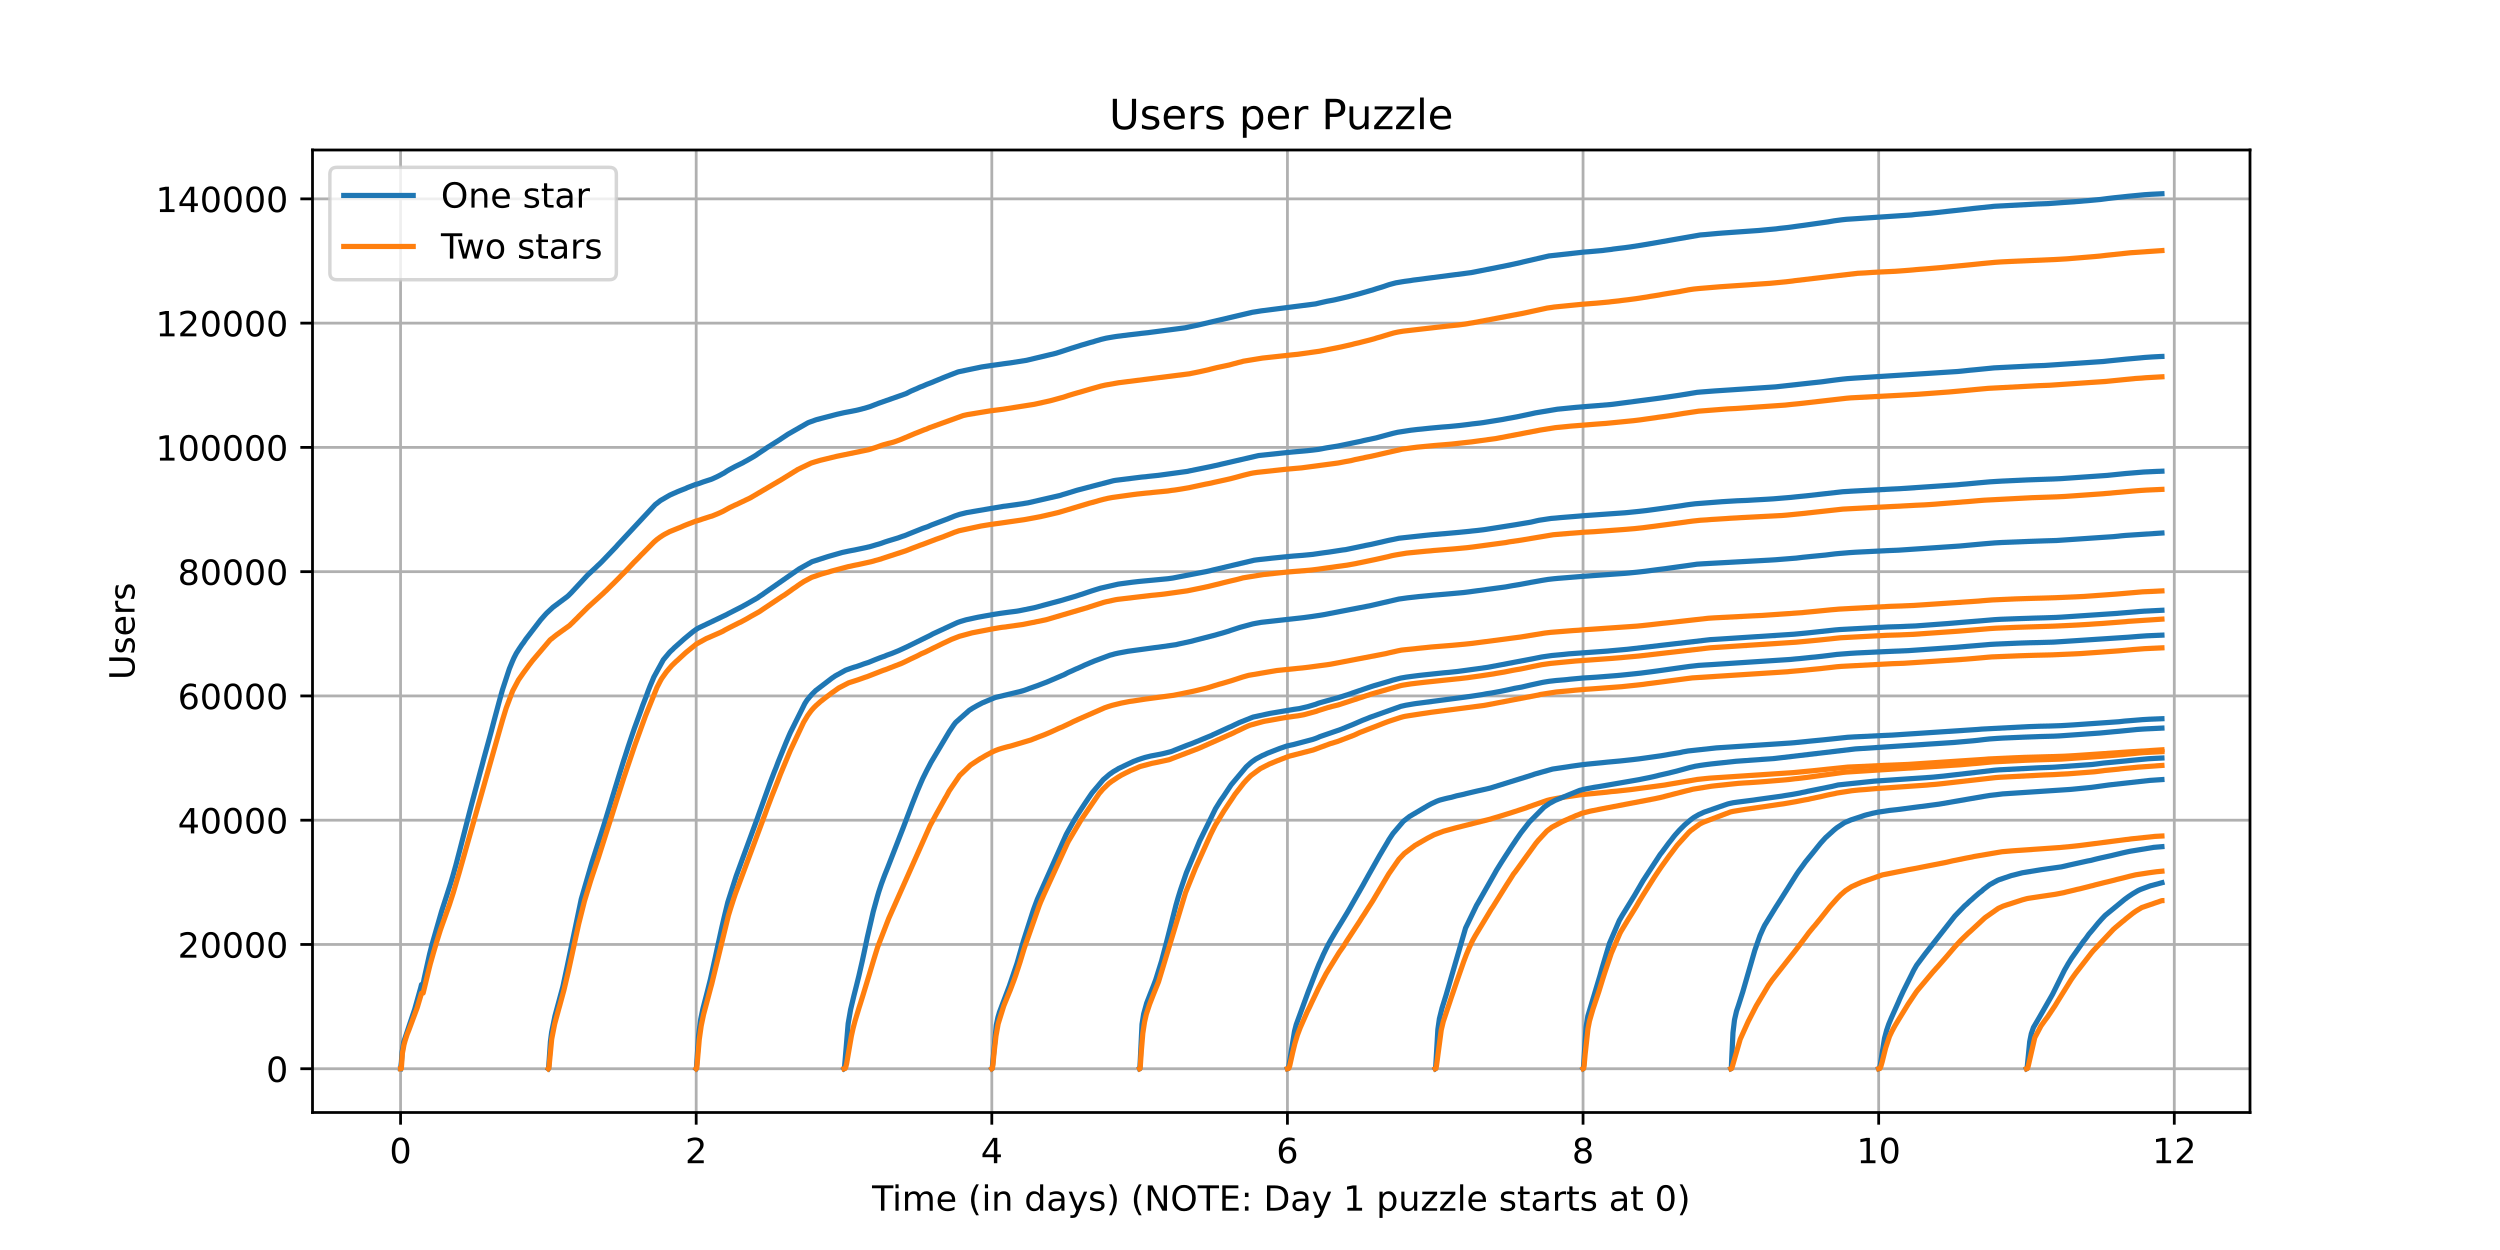 <?xml version="1.0" encoding="utf-8" standalone="no"?>
<!DOCTYPE svg PUBLIC "-//W3C//DTD SVG 1.1//EN"
  "http://www.w3.org/Graphics/SVG/1.1/DTD/svg11.dtd">
<!-- Created with matplotlib (https://matplotlib.org/) -->
<svg height="360pt" version="1.1" viewBox="0 0 720 360" width="720pt" xmlns="http://www.w3.org/2000/svg" xmlns:xlink="http://www.w3.org/1999/xlink">
 <defs>
  <style type="text/css">*{stroke-linecap:butt;stroke-linejoin:round;}</style>
 </defs>
 <g id="figure_1">
  <g id="patch_1">
   <path d="M 0 360 
L 720 360 
L 720 0 
L 0 0 
z
" style="fill:#ffffff;"/>
  </g>
  <g id="axes_1">
   <g id="patch_2">
    <path d="M 90 320.4 
L 648 320.4 
L 648 43.2 
L 90 43.2 
z
" style="fill:#ffffff;"/>
   </g>
   <g id="matplotlib.axis_1">
    <g id="xtick_1">
     <g id="line2d_1">
      <path clip-path="url(#pad60d37a96)" d="M 115.364 320.4 
L 115.364 43.2 
" style="fill:none;stroke:#b0b0b0;stroke-linecap:square;stroke-width:0.8;"/>
     </g>
     <g id="line2d_2">
      <defs>
       <path d="M 0 0 
L 0 3.5 
" id="mcf7f95e206" style="stroke:#000000;stroke-width:0.8;"/>
      </defs>
      <g>
       <use style="stroke:#000000;stroke-width:0.8;" x="115.364" xlink:href="#mcf7f95e206" y="320.4"/>
      </g>
     </g>
     <g id="text_1">
      <!-- 0 -->
      <g transform="translate(112.182 334.998)scale(0.1 -0.1)">
       <defs>
        <path d="M 31.781 66.406 
Q 24.172 66.406 20.328 58.906 
Q 16.5 51.422 16.5 36.375 
Q 16.5 21.391 20.328 13.891 
Q 24.172 6.391 31.781 6.391 
Q 39.453 6.391 43.281 13.891 
Q 47.125 21.391 47.125 36.375 
Q 47.125 51.422 43.281 58.906 
Q 39.453 66.406 31.781 66.406 
z
M 31.781 74.219 
Q 44.047 74.219 50.516 64.516 
Q 56.984 54.828 56.984 36.375 
Q 56.984 17.969 50.516 8.266 
Q 44.047 -1.422 31.781 -1.422 
Q 19.531 -1.422 13.062 8.266 
Q 6.594 17.969 6.594 36.375 
Q 6.594 54.828 13.062 64.516 
Q 19.531 74.219 31.781 74.219 
z
" id="DejaVuSans-48"/>
       </defs>
       <use xlink:href="#DejaVuSans-48"/>
      </g>
     </g>
    </g>
    <g id="xtick_2">
     <g id="line2d_3">
      <path clip-path="url(#pad60d37a96)" d="M 200.502 320.4 
L 200.502 43.2 
" style="fill:none;stroke:#b0b0b0;stroke-linecap:square;stroke-width:0.8;"/>
     </g>
     <g id="line2d_4">
      <g>
       <use style="stroke:#000000;stroke-width:0.8;" x="200.502" xlink:href="#mcf7f95e206" y="320.4"/>
      </g>
     </g>
     <g id="text_2">
      <!-- 2 -->
      <g transform="translate(197.321 334.998)scale(0.1 -0.1)">
       <defs>
        <path d="M 19.188 8.297 
L 53.609 8.297 
L 53.609 0 
L 7.328 0 
L 7.328 8.297 
Q 12.938 14.109 22.625 23.891 
Q 32.328 33.688 34.812 36.531 
Q 39.547 41.844 41.422 45.531 
Q 43.312 49.219 43.312 52.781 
Q 43.312 58.594 39.234 62.25 
Q 35.156 65.922 28.609 65.922 
Q 23.969 65.922 18.812 64.312 
Q 13.672 62.703 7.812 59.422 
L 7.812 69.391 
Q 13.766 71.781 18.938 73 
Q 24.125 74.219 28.422 74.219 
Q 39.75 74.219 46.484 68.547 
Q 53.219 62.891 53.219 53.422 
Q 53.219 48.922 51.531 44.891 
Q 49.859 40.875 45.406 35.406 
Q 44.188 33.984 37.641 27.219 
Q 31.109 20.453 19.188 8.297 
z
" id="DejaVuSans-50"/>
       </defs>
       <use xlink:href="#DejaVuSans-50"/>
      </g>
     </g>
    </g>
    <g id="xtick_3">
     <g id="line2d_5">
      <path clip-path="url(#pad60d37a96)" d="M 285.641 320.4 
L 285.641 43.2 
" style="fill:none;stroke:#b0b0b0;stroke-linecap:square;stroke-width:0.8;"/>
     </g>
     <g id="line2d_6">
      <g>
       <use style="stroke:#000000;stroke-width:0.8;" x="285.641" xlink:href="#mcf7f95e206" y="320.4"/>
      </g>
     </g>
     <g id="text_3">
      <!-- 4 -->
      <g transform="translate(282.46 334.998)scale(0.1 -0.1)">
       <defs>
        <path d="M 37.797 64.312 
L 12.891 25.391 
L 37.797 25.391 
z
M 35.203 72.906 
L 47.609 72.906 
L 47.609 25.391 
L 58.016 25.391 
L 58.016 17.188 
L 47.609 17.188 
L 47.609 0 
L 37.797 0 
L 37.797 17.188 
L 4.891 17.188 
L 4.891 26.703 
z
" id="DejaVuSans-52"/>
       </defs>
       <use xlink:href="#DejaVuSans-52"/>
      </g>
     </g>
    </g>
    <g id="xtick_4">
     <g id="line2d_7">
      <path clip-path="url(#pad60d37a96)" d="M 370.78 320.4 
L 370.78 43.2 
" style="fill:none;stroke:#b0b0b0;stroke-linecap:square;stroke-width:0.8;"/>
     </g>
     <g id="line2d_8">
      <g>
       <use style="stroke:#000000;stroke-width:0.8;" x="370.78" xlink:href="#mcf7f95e206" y="320.4"/>
      </g>
     </g>
     <g id="text_4">
      <!-- 6 -->
      <g transform="translate(367.598 334.998)scale(0.1 -0.1)">
       <defs>
        <path d="M 33.016 40.375 
Q 26.375 40.375 22.484 35.828 
Q 18.609 31.297 18.609 23.391 
Q 18.609 15.531 22.484 10.953 
Q 26.375 6.391 33.016 6.391 
Q 39.656 6.391 43.531 10.953 
Q 47.406 15.531 47.406 23.391 
Q 47.406 31.297 43.531 35.828 
Q 39.656 40.375 33.016 40.375 
z
M 52.594 71.297 
L 52.594 62.312 
Q 48.875 64.062 45.094 64.984 
Q 41.312 65.922 37.594 65.922 
Q 27.828 65.922 22.672 59.328 
Q 17.531 52.734 16.797 39.406 
Q 19.672 43.656 24.016 45.922 
Q 28.375 48.188 33.594 48.188 
Q 44.578 48.188 50.953 41.516 
Q 57.328 34.859 57.328 23.391 
Q 57.328 12.156 50.688 5.359 
Q 44.047 -1.422 33.016 -1.422 
Q 20.359 -1.422 13.672 8.266 
Q 6.984 17.969 6.984 36.375 
Q 6.984 53.656 15.188 63.938 
Q 23.391 74.219 37.203 74.219 
Q 40.922 74.219 44.703 73.484 
Q 48.484 72.75 52.594 71.297 
z
" id="DejaVuSans-54"/>
       </defs>
       <use xlink:href="#DejaVuSans-54"/>
      </g>
     </g>
    </g>
    <g id="xtick_5">
     <g id="line2d_9">
      <path clip-path="url(#pad60d37a96)" d="M 455.918 320.4 
L 455.918 43.2 
" style="fill:none;stroke:#b0b0b0;stroke-linecap:square;stroke-width:0.8;"/>
     </g>
     <g id="line2d_10">
      <g>
       <use style="stroke:#000000;stroke-width:0.8;" x="455.918" xlink:href="#mcf7f95e206" y="320.4"/>
      </g>
     </g>
     <g id="text_5">
      <!-- 8 -->
      <g transform="translate(452.737 334.998)scale(0.1 -0.1)">
       <defs>
        <path d="M 31.781 34.625 
Q 24.75 34.625 20.719 30.859 
Q 16.703 27.094 16.703 20.516 
Q 16.703 13.922 20.719 10.156 
Q 24.75 6.391 31.781 6.391 
Q 38.812 6.391 42.859 10.172 
Q 46.922 13.969 46.922 20.516 
Q 46.922 27.094 42.891 30.859 
Q 38.875 34.625 31.781 34.625 
z
M 21.922 38.812 
Q 15.578 40.375 12.031 44.719 
Q 8.5 49.078 8.5 55.328 
Q 8.5 64.062 14.719 69.141 
Q 20.953 74.219 31.781 74.219 
Q 42.672 74.219 48.875 69.141 
Q 55.078 64.062 55.078 55.328 
Q 55.078 49.078 51.531 44.719 
Q 48 40.375 41.703 38.812 
Q 48.828 37.156 52.797 32.312 
Q 56.781 27.484 56.781 20.516 
Q 56.781 9.906 50.312 4.234 
Q 43.844 -1.422 31.781 -1.422 
Q 19.734 -1.422 13.25 4.234 
Q 6.781 9.906 6.781 20.516 
Q 6.781 27.484 10.781 32.312 
Q 14.797 37.156 21.922 38.812 
z
M 18.312 54.391 
Q 18.312 48.734 21.844 45.562 
Q 25.391 42.391 31.781 42.391 
Q 38.141 42.391 41.719 45.562 
Q 45.312 48.734 45.312 54.391 
Q 45.312 60.062 41.719 63.234 
Q 38.141 66.406 31.781 66.406 
Q 25.391 66.406 21.844 63.234 
Q 18.312 60.062 18.312 54.391 
z
" id="DejaVuSans-56"/>
       </defs>
       <use xlink:href="#DejaVuSans-56"/>
      </g>
     </g>
    </g>
    <g id="xtick_6">
     <g id="line2d_11">
      <path clip-path="url(#pad60d37a96)" d="M 541.057 320.4 
L 541.057 43.2 
" style="fill:none;stroke:#b0b0b0;stroke-linecap:square;stroke-width:0.8;"/>
     </g>
     <g id="line2d_12">
      <g>
       <use style="stroke:#000000;stroke-width:0.8;" x="541.057" xlink:href="#mcf7f95e206" y="320.4"/>
      </g>
     </g>
     <g id="text_6">
      <!-- 10 -->
      <g transform="translate(534.694 334.998)scale(0.1 -0.1)">
       <defs>
        <path d="M 12.406 8.297 
L 28.516 8.297 
L 28.516 63.922 
L 10.984 60.406 
L 10.984 69.391 
L 28.422 72.906 
L 38.281 72.906 
L 38.281 8.297 
L 54.391 8.297 
L 54.391 0 
L 12.406 0 
z
" id="DejaVuSans-49"/>
       </defs>
       <use xlink:href="#DejaVuSans-49"/>
       <use x="63.623" xlink:href="#DejaVuSans-48"/>
      </g>
     </g>
    </g>
    <g id="xtick_7">
     <g id="line2d_13">
      <path clip-path="url(#pad60d37a96)" d="M 626.196 320.4 
L 626.196 43.2 
" style="fill:none;stroke:#b0b0b0;stroke-linecap:square;stroke-width:0.8;"/>
     </g>
     <g id="line2d_14">
      <g>
       <use style="stroke:#000000;stroke-width:0.8;" x="626.196" xlink:href="#mcf7f95e206" y="320.4"/>
      </g>
     </g>
     <g id="text_7">
      <!-- 12 -->
      <g transform="translate(619.833 334.998)scale(0.1 -0.1)">
       <use xlink:href="#DejaVuSans-49"/>
       <use x="63.623" xlink:href="#DejaVuSans-50"/>
      </g>
     </g>
    </g>
    <g id="text_8">
     <!-- Time (in days) (NOTE: Day 1 puzzle starts at 0) -->
     <g transform="translate(251.161 348.677)scale(0.1 -0.1)">
      <defs>
       <path d="M -0.297 72.906 
L 61.375 72.906 
L 61.375 64.594 
L 35.5 64.594 
L 35.5 0 
L 25.594 0 
L 25.594 64.594 
L -0.297 64.594 
z
" id="DejaVuSans-84"/>
       <path d="M 9.422 54.688 
L 18.406 54.688 
L 18.406 0 
L 9.422 0 
z
M 9.422 75.984 
L 18.406 75.984 
L 18.406 64.594 
L 9.422 64.594 
z
" id="DejaVuSans-105"/>
       <path d="M 52 44.188 
Q 55.375 50.25 60.062 53.125 
Q 64.75 56 71.094 56 
Q 79.641 56 84.281 50.016 
Q 88.922 44.047 88.922 33.016 
L 88.922 0 
L 79.891 0 
L 79.891 32.719 
Q 79.891 40.578 77.094 44.375 
Q 74.312 48.188 68.609 48.188 
Q 61.625 48.188 57.562 43.547 
Q 53.516 38.922 53.516 30.906 
L 53.516 0 
L 44.484 0 
L 44.484 32.719 
Q 44.484 40.625 41.703 44.406 
Q 38.922 48.188 33.109 48.188 
Q 26.219 48.188 22.156 43.531 
Q 18.109 38.875 18.109 30.906 
L 18.109 0 
L 9.078 0 
L 9.078 54.688 
L 18.109 54.688 
L 18.109 46.188 
Q 21.188 51.219 25.484 53.609 
Q 29.781 56 35.688 56 
Q 41.656 56 45.828 52.969 
Q 50 49.953 52 44.188 
z
" id="DejaVuSans-109"/>
       <path d="M 56.203 29.594 
L 56.203 25.203 
L 14.891 25.203 
Q 15.484 15.922 20.484 11.062 
Q 25.484 6.203 34.422 6.203 
Q 39.594 6.203 44.453 7.469 
Q 49.312 8.734 54.109 11.281 
L 54.109 2.781 
Q 49.266 0.734 44.188 -0.344 
Q 39.109 -1.422 33.891 -1.422 
Q 20.797 -1.422 13.156 6.188 
Q 5.516 13.812 5.516 26.812 
Q 5.516 40.234 12.766 48.109 
Q 20.016 56 32.328 56 
Q 43.359 56 49.781 48.891 
Q 56.203 41.797 56.203 29.594 
z
M 47.219 32.234 
Q 47.125 39.594 43.094 43.984 
Q 39.062 48.391 32.422 48.391 
Q 24.906 48.391 20.391 44.141 
Q 15.875 39.891 15.188 32.172 
z
" id="DejaVuSans-101"/>
       <path id="DejaVuSans-32"/>
       <path d="M 31 75.875 
Q 24.469 64.656 21.281 53.656 
Q 18.109 42.672 18.109 31.391 
Q 18.109 20.125 21.312 9.062 
Q 24.516 -2 31 -13.188 
L 23.188 -13.188 
Q 15.875 -1.703 12.234 9.375 
Q 8.594 20.453 8.594 31.391 
Q 8.594 42.281 12.203 53.312 
Q 15.828 64.359 23.188 75.875 
z
" id="DejaVuSans-40"/>
       <path d="M 54.891 33.016 
L 54.891 0 
L 45.906 0 
L 45.906 32.719 
Q 45.906 40.484 42.875 44.328 
Q 39.844 48.188 33.797 48.188 
Q 26.516 48.188 22.312 43.547 
Q 18.109 38.922 18.109 30.906 
L 18.109 0 
L 9.078 0 
L 9.078 54.688 
L 18.109 54.688 
L 18.109 46.188 
Q 21.344 51.125 25.703 53.562 
Q 30.078 56 35.797 56 
Q 45.219 56 50.047 50.172 
Q 54.891 44.344 54.891 33.016 
z
" id="DejaVuSans-110"/>
       <path d="M 45.406 46.391 
L 45.406 75.984 
L 54.391 75.984 
L 54.391 0 
L 45.406 0 
L 45.406 8.203 
Q 42.578 3.328 38.25 0.953 
Q 33.938 -1.422 27.875 -1.422 
Q 17.969 -1.422 11.734 6.484 
Q 5.516 14.406 5.516 27.297 
Q 5.516 40.188 11.734 48.094 
Q 17.969 56 27.875 56 
Q 33.938 56 38.25 53.625 
Q 42.578 51.266 45.406 46.391 
z
M 14.797 27.297 
Q 14.797 17.391 18.875 11.75 
Q 22.953 6.109 30.078 6.109 
Q 37.203 6.109 41.297 11.75 
Q 45.406 17.391 45.406 27.297 
Q 45.406 37.203 41.297 42.844 
Q 37.203 48.484 30.078 48.484 
Q 22.953 48.484 18.875 42.844 
Q 14.797 37.203 14.797 27.297 
z
" id="DejaVuSans-100"/>
       <path d="M 34.281 27.484 
Q 23.391 27.484 19.188 25 
Q 14.984 22.516 14.984 16.5 
Q 14.984 11.719 18.141 8.906 
Q 21.297 6.109 26.703 6.109 
Q 34.188 6.109 38.703 11.406 
Q 43.219 16.703 43.219 25.484 
L 43.219 27.484 
z
M 52.203 31.203 
L 52.203 0 
L 43.219 0 
L 43.219 8.297 
Q 40.141 3.328 35.547 0.953 
Q 30.953 -1.422 24.312 -1.422 
Q 15.922 -1.422 10.953 3.297 
Q 6 8.016 6 15.922 
Q 6 25.141 12.172 29.828 
Q 18.359 34.516 30.609 34.516 
L 43.219 34.516 
L 43.219 35.406 
Q 43.219 41.609 39.141 45 
Q 35.062 48.391 27.688 48.391 
Q 23 48.391 18.547 47.266 
Q 14.109 46.141 10.016 43.891 
L 10.016 52.203 
Q 14.938 54.109 19.578 55.047 
Q 24.219 56 28.609 56 
Q 40.484 56 46.344 49.844 
Q 52.203 43.703 52.203 31.203 
z
" id="DejaVuSans-97"/>
       <path d="M 32.172 -5.078 
Q 28.375 -14.844 24.75 -17.812 
Q 21.141 -20.797 15.094 -20.797 
L 7.906 -20.797 
L 7.906 -13.281 
L 13.188 -13.281 
Q 16.891 -13.281 18.938 -11.516 
Q 21 -9.766 23.484 -3.219 
L 25.094 0.875 
L 2.984 54.688 
L 12.5 54.688 
L 29.594 11.922 
L 46.688 54.688 
L 56.203 54.688 
z
" id="DejaVuSans-121"/>
       <path d="M 44.281 53.078 
L 44.281 44.578 
Q 40.484 46.531 36.375 47.5 
Q 32.281 48.484 27.875 48.484 
Q 21.188 48.484 17.844 46.438 
Q 14.5 44.391 14.5 40.281 
Q 14.5 37.156 16.891 35.375 
Q 19.281 33.594 26.516 31.984 
L 29.594 31.297 
Q 39.156 29.25 43.188 25.516 
Q 47.219 21.781 47.219 15.094 
Q 47.219 7.469 41.188 3.016 
Q 35.156 -1.422 24.609 -1.422 
Q 20.219 -1.422 15.453 -0.562 
Q 10.688 0.297 5.422 2 
L 5.422 11.281 
Q 10.406 8.688 15.234 7.391 
Q 20.062 6.109 24.812 6.109 
Q 31.156 6.109 34.562 8.281 
Q 37.984 10.453 37.984 14.406 
Q 37.984 18.062 35.516 20.016 
Q 33.062 21.969 24.703 23.781 
L 21.578 24.516 
Q 13.234 26.266 9.516 29.906 
Q 5.812 33.547 5.812 39.891 
Q 5.812 47.609 11.281 51.797 
Q 16.75 56 26.812 56 
Q 31.781 56 36.172 55.266 
Q 40.578 54.547 44.281 53.078 
z
" id="DejaVuSans-115"/>
       <path d="M 8.016 75.875 
L 15.828 75.875 
Q 23.141 64.359 26.781 53.312 
Q 30.422 42.281 30.422 31.391 
Q 30.422 20.453 26.781 9.375 
Q 23.141 -1.703 15.828 -13.188 
L 8.016 -13.188 
Q 14.5 -2 17.703 9.062 
Q 20.906 20.125 20.906 31.391 
Q 20.906 42.672 17.703 53.656 
Q 14.5 64.656 8.016 75.875 
z
" id="DejaVuSans-41"/>
       <path d="M 9.812 72.906 
L 23.094 72.906 
L 55.422 11.922 
L 55.422 72.906 
L 64.984 72.906 
L 64.984 0 
L 51.703 0 
L 19.391 60.984 
L 19.391 0 
L 9.812 0 
z
" id="DejaVuSans-78"/>
       <path d="M 39.406 66.219 
Q 28.656 66.219 22.328 58.203 
Q 16.016 50.203 16.016 36.375 
Q 16.016 22.609 22.328 14.594 
Q 28.656 6.594 39.406 6.594 
Q 50.141 6.594 56.422 14.594 
Q 62.703 22.609 62.703 36.375 
Q 62.703 50.203 56.422 58.203 
Q 50.141 66.219 39.406 66.219 
z
M 39.406 74.219 
Q 54.734 74.219 63.906 63.938 
Q 73.094 53.656 73.094 36.375 
Q 73.094 19.141 63.906 8.859 
Q 54.734 -1.422 39.406 -1.422 
Q 24.031 -1.422 14.812 8.828 
Q 5.609 19.094 5.609 36.375 
Q 5.609 53.656 14.812 63.938 
Q 24.031 74.219 39.406 74.219 
z
" id="DejaVuSans-79"/>
       <path d="M 9.812 72.906 
L 55.906 72.906 
L 55.906 64.594 
L 19.672 64.594 
L 19.672 43.016 
L 54.391 43.016 
L 54.391 34.719 
L 19.672 34.719 
L 19.672 8.297 
L 56.781 8.297 
L 56.781 0 
L 9.812 0 
z
" id="DejaVuSans-69"/>
       <path d="M 11.719 12.406 
L 22.016 12.406 
L 22.016 0 
L 11.719 0 
z
M 11.719 51.703 
L 22.016 51.703 
L 22.016 39.312 
L 11.719 39.312 
z
" id="DejaVuSans-58"/>
       <path d="M 19.672 64.797 
L 19.672 8.109 
L 31.594 8.109 
Q 46.688 8.109 53.688 14.938 
Q 60.688 21.781 60.688 36.531 
Q 60.688 51.172 53.688 57.984 
Q 46.688 64.797 31.594 64.797 
z
M 9.812 72.906 
L 30.078 72.906 
Q 51.266 72.906 61.172 64.094 
Q 71.094 55.281 71.094 36.531 
Q 71.094 17.672 61.125 8.828 
Q 51.172 0 30.078 0 
L 9.812 0 
z
" id="DejaVuSans-68"/>
       <path d="M 18.109 8.203 
L 18.109 -20.797 
L 9.078 -20.797 
L 9.078 54.688 
L 18.109 54.688 
L 18.109 46.391 
Q 20.953 51.266 25.266 53.625 
Q 29.594 56 35.594 56 
Q 45.562 56 51.781 48.094 
Q 58.016 40.188 58.016 27.297 
Q 58.016 14.406 51.781 6.484 
Q 45.562 -1.422 35.594 -1.422 
Q 29.594 -1.422 25.266 0.953 
Q 20.953 3.328 18.109 8.203 
z
M 48.688 27.297 
Q 48.688 37.203 44.609 42.844 
Q 40.531 48.484 33.406 48.484 
Q 26.266 48.484 22.188 42.844 
Q 18.109 37.203 18.109 27.297 
Q 18.109 17.391 22.188 11.75 
Q 26.266 6.109 33.406 6.109 
Q 40.531 6.109 44.609 11.75 
Q 48.688 17.391 48.688 27.297 
z
" id="DejaVuSans-112"/>
       <path d="M 8.5 21.578 
L 8.5 54.688 
L 17.484 54.688 
L 17.484 21.922 
Q 17.484 14.156 20.5 10.266 
Q 23.531 6.391 29.594 6.391 
Q 36.859 6.391 41.078 11.031 
Q 45.312 15.672 45.312 23.688 
L 45.312 54.688 
L 54.297 54.688 
L 54.297 0 
L 45.312 0 
L 45.312 8.406 
Q 42.047 3.422 37.719 1 
Q 33.406 -1.422 27.688 -1.422 
Q 18.266 -1.422 13.375 4.438 
Q 8.5 10.297 8.5 21.578 
z
M 31.109 56 
z
" id="DejaVuSans-117"/>
       <path d="M 5.516 54.688 
L 48.188 54.688 
L 48.188 46.484 
L 14.406 7.172 
L 48.188 7.172 
L 48.188 0 
L 4.297 0 
L 4.297 8.203 
L 38.094 47.516 
L 5.516 47.516 
z
" id="DejaVuSans-122"/>
       <path d="M 9.422 75.984 
L 18.406 75.984 
L 18.406 0 
L 9.422 0 
z
" id="DejaVuSans-108"/>
       <path d="M 18.312 70.219 
L 18.312 54.688 
L 36.812 54.688 
L 36.812 47.703 
L 18.312 47.703 
L 18.312 18.016 
Q 18.312 11.328 20.141 9.422 
Q 21.969 7.516 27.594 7.516 
L 36.812 7.516 
L 36.812 0 
L 27.594 0 
Q 17.188 0 13.234 3.875 
Q 9.281 7.766 9.281 18.016 
L 9.281 47.703 
L 2.688 47.703 
L 2.688 54.688 
L 9.281 54.688 
L 9.281 70.219 
z
" id="DejaVuSans-116"/>
       <path d="M 41.109 46.297 
Q 39.594 47.172 37.812 47.578 
Q 36.031 48 33.891 48 
Q 26.266 48 22.188 43.047 
Q 18.109 38.094 18.109 28.812 
L 18.109 0 
L 9.078 0 
L 9.078 54.688 
L 18.109 54.688 
L 18.109 46.188 
Q 20.953 51.172 25.484 53.578 
Q 30.031 56 36.531 56 
Q 37.453 56 38.578 55.875 
Q 39.703 55.766 41.062 55.516 
z
" id="DejaVuSans-114"/>
      </defs>
      <use xlink:href="#DejaVuSans-84"/>
      <use x="57.959" xlink:href="#DejaVuSans-105"/>
      <use x="85.742" xlink:href="#DejaVuSans-109"/>
      <use x="183.154" xlink:href="#DejaVuSans-101"/>
      <use x="244.678" xlink:href="#DejaVuSans-32"/>
      <use x="276.465" xlink:href="#DejaVuSans-40"/>
      <use x="315.479" xlink:href="#DejaVuSans-105"/>
      <use x="343.262" xlink:href="#DejaVuSans-110"/>
      <use x="406.641" xlink:href="#DejaVuSans-32"/>
      <use x="438.428" xlink:href="#DejaVuSans-100"/>
      <use x="501.904" xlink:href="#DejaVuSans-97"/>
      <use x="563.184" xlink:href="#DejaVuSans-121"/>
      <use x="622.363" xlink:href="#DejaVuSans-115"/>
      <use x="674.463" xlink:href="#DejaVuSans-41"/>
      <use x="713.477" xlink:href="#DejaVuSans-32"/>
      <use x="745.264" xlink:href="#DejaVuSans-40"/>
      <use x="784.277" xlink:href="#DejaVuSans-78"/>
      <use x="859.082" xlink:href="#DejaVuSans-79"/>
      <use x="937.793" xlink:href="#DejaVuSans-84"/>
      <use x="998.877" xlink:href="#DejaVuSans-69"/>
      <use x="1062.061" xlink:href="#DejaVuSans-58"/>
      <use x="1095.752" xlink:href="#DejaVuSans-32"/>
      <use x="1127.539" xlink:href="#DejaVuSans-68"/>
      <use x="1204.541" xlink:href="#DejaVuSans-97"/>
      <use x="1265.82" xlink:href="#DejaVuSans-121"/>
      <use x="1325" xlink:href="#DejaVuSans-32"/>
      <use x="1356.787" xlink:href="#DejaVuSans-49"/>
      <use x="1420.41" xlink:href="#DejaVuSans-32"/>
      <use x="1452.197" xlink:href="#DejaVuSans-112"/>
      <use x="1515.674" xlink:href="#DejaVuSans-117"/>
      <use x="1579.053" xlink:href="#DejaVuSans-122"/>
      <use x="1631.543" xlink:href="#DejaVuSans-122"/>
      <use x="1684.033" xlink:href="#DejaVuSans-108"/>
      <use x="1711.816" xlink:href="#DejaVuSans-101"/>
      <use x="1773.34" xlink:href="#DejaVuSans-32"/>
      <use x="1805.127" xlink:href="#DejaVuSans-115"/>
      <use x="1857.227" xlink:href="#DejaVuSans-116"/>
      <use x="1896.436" xlink:href="#DejaVuSans-97"/>
      <use x="1957.715" xlink:href="#DejaVuSans-114"/>
      <use x="1998.828" xlink:href="#DejaVuSans-116"/>
      <use x="2038.037" xlink:href="#DejaVuSans-115"/>
      <use x="2090.137" xlink:href="#DejaVuSans-32"/>
      <use x="2121.924" xlink:href="#DejaVuSans-97"/>
      <use x="2183.203" xlink:href="#DejaVuSans-116"/>
      <use x="2222.412" xlink:href="#DejaVuSans-32"/>
      <use x="2254.199" xlink:href="#DejaVuSans-48"/>
      <use x="2317.822" xlink:href="#DejaVuSans-41"/>
     </g>
    </g>
   </g>
   <g id="matplotlib.axis_2">
    <g id="ytick_1">
     <g id="line2d_15">
      <path clip-path="url(#pad60d37a96)" d="M 90 307.8 
L 648 307.8 
" style="fill:none;stroke:#b0b0b0;stroke-linecap:square;stroke-width:0.8;"/>
     </g>
     <g id="line2d_16">
      <defs>
       <path d="M 0 0 
L -3.5 0 
" id="m6e42ce88ef" style="stroke:#000000;stroke-width:0.8;"/>
      </defs>
      <g>
       <use style="stroke:#000000;stroke-width:0.8;" x="90" xlink:href="#m6e42ce88ef" y="307.8"/>
      </g>
     </g>
     <g id="text_9">
      <!-- 0 -->
      <g transform="translate(76.638 311.599)scale(0.1 -0.1)">
       <use xlink:href="#DejaVuSans-48"/>
      </g>
     </g>
    </g>
    <g id="ytick_2">
     <g id="line2d_17">
      <path clip-path="url(#pad60d37a96)" d="M 90 272.01 
L 648 272.01 
" style="fill:none;stroke:#b0b0b0;stroke-linecap:square;stroke-width:0.8;"/>
     </g>
     <g id="line2d_18">
      <g>
       <use style="stroke:#000000;stroke-width:0.8;" x="90" xlink:href="#m6e42ce88ef" y="272.01"/>
      </g>
     </g>
     <g id="text_10">
      <!-- 20000 -->
      <g transform="translate(51.188 275.81)scale(0.1 -0.1)">
       <use xlink:href="#DejaVuSans-50"/>
       <use x="63.623" xlink:href="#DejaVuSans-48"/>
       <use x="127.246" xlink:href="#DejaVuSans-48"/>
       <use x="190.869" xlink:href="#DejaVuSans-48"/>
       <use x="254.492" xlink:href="#DejaVuSans-48"/>
      </g>
     </g>
    </g>
    <g id="ytick_3">
     <g id="line2d_19">
      <path clip-path="url(#pad60d37a96)" d="M 90 236.221 
L 648 236.221 
" style="fill:none;stroke:#b0b0b0;stroke-linecap:square;stroke-width:0.8;"/>
     </g>
     <g id="line2d_20">
      <g>
       <use style="stroke:#000000;stroke-width:0.8;" x="90" xlink:href="#m6e42ce88ef" y="236.221"/>
      </g>
     </g>
     <g id="text_11">
      <!-- 40000 -->
      <g transform="translate(51.188 240.02)scale(0.1 -0.1)">
       <use xlink:href="#DejaVuSans-52"/>
       <use x="63.623" xlink:href="#DejaVuSans-48"/>
       <use x="127.246" xlink:href="#DejaVuSans-48"/>
       <use x="190.869" xlink:href="#DejaVuSans-48"/>
       <use x="254.492" xlink:href="#DejaVuSans-48"/>
      </g>
     </g>
    </g>
    <g id="ytick_4">
     <g id="line2d_21">
      <path clip-path="url(#pad60d37a96)" d="M 90 200.431 
L 648 200.431 
" style="fill:none;stroke:#b0b0b0;stroke-linecap:square;stroke-width:0.8;"/>
     </g>
     <g id="line2d_22">
      <g>
       <use style="stroke:#000000;stroke-width:0.8;" x="90" xlink:href="#m6e42ce88ef" y="200.431"/>
      </g>
     </g>
     <g id="text_12">
      <!-- 60000 -->
      <g transform="translate(51.188 204.23)scale(0.1 -0.1)">
       <use xlink:href="#DejaVuSans-54"/>
       <use x="63.623" xlink:href="#DejaVuSans-48"/>
       <use x="127.246" xlink:href="#DejaVuSans-48"/>
       <use x="190.869" xlink:href="#DejaVuSans-48"/>
       <use x="254.492" xlink:href="#DejaVuSans-48"/>
      </g>
     </g>
    </g>
    <g id="ytick_5">
     <g id="line2d_23">
      <path clip-path="url(#pad60d37a96)" d="M 90 164.642 
L 648 164.642 
" style="fill:none;stroke:#b0b0b0;stroke-linecap:square;stroke-width:0.8;"/>
     </g>
     <g id="line2d_24">
      <g>
       <use style="stroke:#000000;stroke-width:0.8;" x="90" xlink:href="#m6e42ce88ef" y="164.642"/>
      </g>
     </g>
     <g id="text_13">
      <!-- 80000 -->
      <g transform="translate(51.188 168.441)scale(0.1 -0.1)">
       <use xlink:href="#DejaVuSans-56"/>
       <use x="63.623" xlink:href="#DejaVuSans-48"/>
       <use x="127.246" xlink:href="#DejaVuSans-48"/>
       <use x="190.869" xlink:href="#DejaVuSans-48"/>
       <use x="254.492" xlink:href="#DejaVuSans-48"/>
      </g>
     </g>
    </g>
    <g id="ytick_6">
     <g id="line2d_25">
      <path clip-path="url(#pad60d37a96)" d="M 90 128.852 
L 648 128.852 
" style="fill:none;stroke:#b0b0b0;stroke-linecap:square;stroke-width:0.8;"/>
     </g>
     <g id="line2d_26">
      <g>
       <use style="stroke:#000000;stroke-width:0.8;" x="90" xlink:href="#m6e42ce88ef" y="128.852"/>
      </g>
     </g>
     <g id="text_14">
      <!-- 100000 -->
      <g transform="translate(44.825 132.651)scale(0.1 -0.1)">
       <use xlink:href="#DejaVuSans-49"/>
       <use x="63.623" xlink:href="#DejaVuSans-48"/>
       <use x="127.246" xlink:href="#DejaVuSans-48"/>
       <use x="190.869" xlink:href="#DejaVuSans-48"/>
       <use x="254.492" xlink:href="#DejaVuSans-48"/>
       <use x="318.115" xlink:href="#DejaVuSans-48"/>
      </g>
     </g>
    </g>
    <g id="ytick_7">
     <g id="line2d_27">
      <path clip-path="url(#pad60d37a96)" d="M 90 93.062 
L 648 93.062 
" style="fill:none;stroke:#b0b0b0;stroke-linecap:square;stroke-width:0.8;"/>
     </g>
     <g id="line2d_28">
      <g>
       <use style="stroke:#000000;stroke-width:0.8;" x="90" xlink:href="#m6e42ce88ef" y="93.062"/>
      </g>
     </g>
     <g id="text_15">
      <!-- 120000 -->
      <g transform="translate(44.825 96.862)scale(0.1 -0.1)">
       <use xlink:href="#DejaVuSans-49"/>
       <use x="63.623" xlink:href="#DejaVuSans-50"/>
       <use x="127.246" xlink:href="#DejaVuSans-48"/>
       <use x="190.869" xlink:href="#DejaVuSans-48"/>
       <use x="254.492" xlink:href="#DejaVuSans-48"/>
       <use x="318.115" xlink:href="#DejaVuSans-48"/>
      </g>
     </g>
    </g>
    <g id="ytick_8">
     <g id="line2d_29">
      <path clip-path="url(#pad60d37a96)" d="M 90 57.273 
L 648 57.273 
" style="fill:none;stroke:#b0b0b0;stroke-linecap:square;stroke-width:0.8;"/>
     </g>
     <g id="line2d_30">
      <g>
       <use style="stroke:#000000;stroke-width:0.8;" x="90" xlink:href="#m6e42ce88ef" y="57.273"/>
      </g>
     </g>
     <g id="text_16">
      <!-- 140000 -->
      <g transform="translate(44.825 61.072)scale(0.1 -0.1)">
       <use xlink:href="#DejaVuSans-49"/>
       <use x="63.623" xlink:href="#DejaVuSans-52"/>
       <use x="127.246" xlink:href="#DejaVuSans-48"/>
       <use x="190.869" xlink:href="#DejaVuSans-48"/>
       <use x="254.492" xlink:href="#DejaVuSans-48"/>
       <use x="318.115" xlink:href="#DejaVuSans-48"/>
      </g>
     </g>
    </g>
    <g id="text_17">
     <!-- Users -->
     <g transform="translate(38.745 195.801)rotate(-90)scale(0.1 -0.1)">
      <defs>
       <path d="M 8.688 72.906 
L 18.609 72.906 
L 18.609 28.609 
Q 18.609 16.891 22.844 11.734 
Q 27.094 6.594 36.625 6.594 
Q 46.094 6.594 50.344 11.734 
Q 54.594 16.891 54.594 28.609 
L 54.594 72.906 
L 64.5 72.906 
L 64.5 27.391 
Q 64.5 13.141 57.438 5.859 
Q 50.391 -1.422 36.625 -1.422 
Q 22.797 -1.422 15.734 5.859 
Q 8.688 13.141 8.688 27.391 
z
" id="DejaVuSans-85"/>
      </defs>
      <use xlink:href="#DejaVuSans-85"/>
      <use x="73.193" xlink:href="#DejaVuSans-115"/>
      <use x="125.293" xlink:href="#DejaVuSans-101"/>
      <use x="186.816" xlink:href="#DejaVuSans-114"/>
      <use x="227.93" xlink:href="#DejaVuSans-115"/>
     </g>
    </g>
   </g>
   <g id="line2d_31">
    <path clip-path="url(#pad60d37a96)" d="M 115.364 307.8 
L 115.596 305.9 
L 115.801 303.042 
L 116.287 300.078 
L 118.784 292.602 
L 119.427 290.685 
L 121.125 284.623 
L 121.393 283.56 
L 121.864 283.386 
L 122.128 281.947 
L 123.714 274.829 
L 124.388 272.164 
L 127.155 262.523 
L 128.56 258.205 
L 129.847 254.184 
L 130.402 252.328 
L 130.402 252.328 
L 131.282 249.198 
L 132.484 244.592 
L 135.12 234.324 
L 135.96 231.106 
L 137.802 224.221 
L 138.373 222.086 
L 138.767 220.661 
L 139.31 218.577 
L 140.435 214.482 
L 141.341 211.163 
L 142.3 207.514 
L 142.511 206.734 
L 143.622 202.596 
L 143.973 201.303 
L 144.704 198.692 
L 146.695 192.611 
L 147.6 190.423 
L 148.014 189.483 
L 148.682 188.179 
L 149.53 186.844 
L 150.32 185.663 
L 150.731 185.136 
L 151.405 184.124 
L 155.653 178.589 
L 155.975 178.22 
L 156.708 177.384 
L 157.135 176.905 
L 157.486 176.531 
L 159.27 174.874 
L 160.001 174.333 
L 163.33 171.848 
L 163.658 171.569 
L 164.531 170.701 
L 164.74 170.475 
L 169.189 165.667 
L 171.035 163.951 
L 171.496 163.525 
L 171.876 163.156 
L 172.178 162.859 
L 172.529 162.551 
L 173.262 161.836 
L 177.433 157.476 
L 177.959 156.866 
L 188.705 145.322 
L 189.32 144.853 
L 189.818 144.463 
L 190.199 144.161 
L 192.905 142.595 
L 194.016 142.091 
L 194.479 141.903 
L 194.689 141.806 
L 194.981 141.668 
L 195.86 141.307 
L 197.205 140.781 
L 197.497 140.67 
L 197.497 140.67 
L 197.907 140.459 
L 198.464 140.242 
L 200.222 139.566 
L 200.984 139.349 
L 201.394 139.215 
L 202.566 138.782 
L 204.283 138.222 
L 204.751 138.075 
L 205.161 137.909 
L 206.389 137.348 
L 206.876 137.105 
L 207.559 136.749 
L 208.049 136.472 
L 208.495 136.246 
L 209.368 135.663 
L 209.987 135.298 
L 211.683 134.381 
L 213.968 133.268 
L 214.349 133.036 
L 214.935 132.724 
L 215.228 132.56 
L 217.125 131.475 
L 217.866 131.006 
L 218.178 130.768 
L 219.202 130.087 
L 220.284 129.369 
L 220.635 129.12 
L 221.088 128.807 
L 221.616 128.496 
L 222.126 128.161 
L 223.491 127.308 
L 223.989 127.005 
L 226.192 125.549 
L 226.833 125.116 
L 227.011 125.008 
L 232.666 121.775 
L 233.006 121.631 
L 234.806 120.975 
L 235.217 120.839 
L 241.08 119.31 
L 241.723 119.164 
L 243.129 118.845 
L 244.037 118.675 
L 245.268 118.444 
L 246.11 118.271 
L 246.353 118.23 
L 247.143 118.052 
L 248.198 117.786 
L 248.55 117.682 
L 248.96 117.587 
L 250.308 117.179 
L 250.585 117.095 
L 252.953 116.173 
L 260.915 113.373 
L 261.97 112.838 
L 262.409 112.614 
L 263.599 112.102 
L 263.892 111.991 
L 264.548 111.684 
L 264.974 111.485 
L 265.442 111.315 
L 265.734 111.208 
L 266.904 110.694 
L 267.84 110.345 
L 268.777 109.977 
L 269.033 109.855 
L 269.713 109.577 
L 271.673 108.763 
L 271.995 108.634 
L 273.839 107.91 
L 275.769 107.169 
L 276.125 107.061 
L 282.674 105.687 
L 283.405 105.576 
L 285.76 105.224 
L 286.609 105.113 
L 288.618 104.828 
L 289.011 104.767 
L 289.831 104.656 
L 290.886 104.522 
L 295.638 103.772 
L 304.187 101.723 
L 304.803 101.519 
L 305.183 101.408 
L 308.449 100.337 
L 308.67 100.258 
L 309.051 100.154 
L 309.373 100.047 
L 310.057 99.839 
L 310.583 99.678 
L 311.491 99.383 
L 312.514 99.098 
L 313.976 98.654 
L 314.298 98.57 
L 314.854 98.431 
L 315.497 98.214 
L 316.668 97.883 
L 317.078 97.753 
L 318.547 97.4 
L 319.163 97.289 
L 320.539 97.053 
L 321.389 96.917 
L 322.18 96.81 
L 322.634 96.763 
L 323.41 96.654 
L 324.173 96.57 
L 324.963 96.459 
L 328.017 96.108 
L 328.752 96.006 
L 329.103 95.972 
L 330.565 95.815 
L 341.328 94.403 
L 341.855 94.292 
L 342.471 94.15 
L 343.203 93.995 
L 344.434 93.739 
L 344.844 93.66 
L 360.663 89.94 
L 361.835 89.759 
L 363.27 89.525 
L 378.885 87.524 
L 379.822 87.298 
L 380.847 87.062 
L 382.195 86.762 
L 383.952 86.441 
L 384.509 86.323 
L 385.945 85.994 
L 388.29 85.448 
L 391.25 84.664 
L 391.66 84.553 
L 391.983 84.46 
L 394.824 83.648 
L 395.264 83.53 
L 396.466 83.133 
L 397.433 82.846 
L 398.518 82.506 
L 399.602 82.127 
L 400.071 81.971 
L 401.213 81.662 
L 402.034 81.45 
L 402.854 81.314 
L 403.822 81.146 
L 404.583 81.026 
L 406.136 80.824 
L 407.016 80.67 
L 407.924 80.559 
L 423.757 78.5 
L 432.401 76.792 
L 432.899 76.699 
L 435.918 76.069 
L 438.321 75.524 
L 438.556 75.457 
L 446.086 73.714 
L 456.226 72.596 
L 457.691 72.485 
L 461.587 72.142 
L 462.261 72.045 
L 464.106 71.825 
L 464.605 71.732 
L 466.304 71.519 
L 467.944 71.327 
L 469.409 71.129 
L 472.664 70.626 
L 473.515 70.479 
L 474.188 70.372 
L 489.69 67.666 
L 491.156 67.555 
L 494.672 67.231 
L 496.049 67.12 
L 506.613 66.37 
L 507.936 66.242 
L 511.481 65.916 
L 512.506 65.773 
L 514.971 65.51 
L 516.027 65.368 
L 517.316 65.186 
L 517.99 65.093 
L 519.485 64.894 
L 520.628 64.731 
L 526.461 63.906 
L 527.341 63.752 
L 528.28 63.588 
L 530.421 63.305 
L 531.447 63.194 
L 531.974 63.146 
L 533.938 63.019 
L 550.553 61.904 
L 551.55 61.775 
L 554.544 61.516 
L 555.951 61.408 
L 557.445 61.249 
L 567.289 60.166 
L 568.197 60.055 
L 574.352 59.409 
L 586.892 58.747 
L 589.851 58.636 
L 599.317 57.953 
L 600.049 57.881 
L 601.456 57.77 
L 604.972 57.443 
L 607.081 57.165 
L 609.014 56.94 
L 609.776 56.863 
L 610.86 56.752 
L 613.086 56.509 
L 613.614 56.462 
L 617.657 56.074 
L 619.385 55.963 
L 622.636 55.8 
L 622.636 55.8 
" style="fill:none;stroke:#1f77b4;stroke-linecap:square;stroke-width:1.5;"/>
   </g>
   <g id="line2d_32">
    <path clip-path="url(#pad60d37a96)" d="M 115.364 307.8 
L 115.583 307.775 
L 115.888 303.335 
L 116.356 300.842 
L 116.678 299.679 
L 117.283 297.808 
L 117.664 296.888 
L 120.159 290.199 
L 121.393 286.054 
L 121.864 285.993 
L 123.616 278.807 
L 123.919 277.62 
L 124.856 274.324 
L 125.839 270.999 
L 126.805 267.911 
L 127.36 266.332 
L 128.413 263.394 
L 129.437 260.518 
L 130.168 258.26 
L 130.52 257.176 
L 132.161 251.619 
L 132.454 250.59 
L 143.768 210.715 
L 144.702 207.457 
L 144.732 207.348 
L 145.787 203.914 
L 147.641 198.989 
L 149.325 195.813 
L 150.672 193.876 
L 151.229 193.112 
L 152.459 191.435 
L 152.689 191.144 
L 152.928 190.827 
L 153.397 190.217 
L 158.422 184.304 
L 160.235 182.862 
L 164.038 180.133 
L 164.447 179.723 
L 164.853 179.342 
L 165.032 179.181 
L 165.354 178.832 
L 166.29 177.927 
L 166.787 177.395 
L 166.787 177.395 
L 167.168 177.03 
L 169.424 174.788 
L 173.819 170.81 
L 174.199 170.431 
L 174.58 170.099 
L 176.25 168.433 
L 176.585 168.12 
L 178.594 166.096 
L 178.808 165.855 
L 179.977 164.699 
L 180.299 164.375 
L 182.58 161.945 
L 182.843 161.693 
L 183.927 160.603 
L 184.689 159.788 
L 185.158 159.338 
L 188.196 156.254 
L 188.382 156.075 
L 189.203 155.365 
L 189.496 155.156 
L 190.126 154.685 
L 190.565 154.408 
L 190.786 154.245 
L 191.443 153.856 
L 192.544 153.287 
L 192.788 153.144 
L 194.952 152.264 
L 195.505 152.04 
L 195.801 151.938 
L 196.971 151.416 
L 197.732 151.108 
L 200.281 150.129 
L 201.658 149.717 
L 202.273 149.495 
L 203.884 148.975 
L 204.589 148.746 
L 205.029 148.635 
L 206.594 147.999 
L 207.384 147.654 
L 208.232 147.259 
L 209.343 146.641 
L 209.577 146.507 
L 210.016 146.267 
L 211.566 145.514 
L 212.035 145.321 
L 216.048 143.409 
L 223.022 139.317 
L 223.501 139.048 
L 224.136 138.66 
L 224.817 138.27 
L 229.794 135.189 
L 233.604 133.37 
L 234.132 133.202 
L 234.908 132.959 
L 235.288 132.853 
L 236.195 132.581 
L 236.955 132.397 
L 240.963 131.42 
L 250.162 129.519 
L 251.802 128.997 
L 252.154 128.89 
L 252.418 128.793 
L 252.749 128.682 
L 253.772 128.304 
L 254.556 128.056 
L 255 127.945 
L 255.761 127.73 
L 256.434 127.571 
L 257.223 127.361 
L 257.75 127.19 
L 258.688 126.848 
L 259.505 126.542 
L 263.19 124.988 
L 263.581 124.817 
L 263.892 124.706 
L 266.261 123.752 
L 266.787 123.586 
L 267.606 123.215 
L 277.415 119.674 
L 278.236 119.493 
L 278.636 119.404 
L 285.131 118.335 
L 287.565 118.024 
L 288.063 117.959 
L 288.94 117.848 
L 297.86 116.442 
L 301.14 115.719 
L 302.429 115.427 
L 303.016 115.277 
L 305.535 114.577 
L 306.226 114.398 
L 306.707 114.243 
L 307.703 113.904 
L 309.297 113.421 
L 309.882 113.255 
L 310.467 113.083 
L 310.896 112.972 
L 312.017 112.639 
L 314.24 111.988 
L 315.878 111.53 
L 316.551 111.342 
L 317.019 111.206 
L 318.308 110.911 
L 322.21 110.222 
L 342.588 107.648 
L 343.115 107.536 
L 344.493 107.257 
L 345.606 107.027 
L 348.125 106.466 
L 348.594 106.333 
L 349.59 106.083 
L 350.498 105.863 
L 354.072 105.106 
L 355.39 104.74 
L 356.005 104.592 
L 356.649 104.402 
L 357.47 104.216 
L 358.085 104.03 
L 363.593 103.125 
L 372.557 102.151 
L 373.7 102.042 
L 380.027 101.153 
L 386.268 99.912 
L 386.971 99.751 
L 389.463 99.184 
L 390.078 99.007 
L 391.426 98.706 
L 392.187 98.504 
L 394.414 97.942 
L 395.147 97.744 
L 395.909 97.536 
L 396.378 97.371 
L 397.667 97.014 
L 399.133 96.559 
L 399.367 96.498 
L 399.924 96.321 
L 401.448 95.879 
L 402.62 95.625 
L 404.115 95.374 
L 417.299 93.862 
L 419.974 93.592 
L 421.969 93.334 
L 422.878 93.177 
L 423.141 93.121 
L 424.284 92.944 
L 438.731 90.21 
L 439.933 89.954 
L 441.017 89.712 
L 445.588 88.719 
L 446.965 88.526 
L 447.552 88.431 
L 452.651 87.925 
L 455.64 87.633 
L 458.306 87.42 
L 459.8 87.309 
L 463.374 86.98 
L 464.019 86.892 
L 466.304 86.647 
L 467.007 86.545 
L 468.882 86.32 
L 471.138 86.021 
L 471.872 85.913 
L 473.163 85.709 
L 474.335 85.534 
L 475.273 85.359 
L 476.473 85.174 
L 477.821 84.958 
L 478.612 84.809 
L 479.11 84.718 
L 480.605 84.469 
L 483.741 83.972 
L 484.298 83.852 
L 485.909 83.549 
L 486.203 83.485 
L 487.433 83.299 
L 487.932 83.233 
L 489.309 83.093 
L 494.35 82.673 
L 495.433 82.583 
L 497.075 82.472 
L 509.899 81.585 
L 514.352 81.157 
L 516.232 80.937 
L 516.994 80.819 
L 535.023 78.709 
L 537.163 78.598 
L 539.244 78.457 
L 541.295 78.346 
L 542.701 78.281 
L 545.045 78.17 
L 545.866 78.131 
L 547.389 78.022 
L 549.762 77.841 
L 550.993 77.734 
L 551.784 77.653 
L 552.926 77.555 
L 554.486 77.444 
L 559.32 77.036 
L 560.609 76.909 
L 561.752 76.798 
L 565.56 76.44 
L 568.344 76.161 
L 569.663 76.026 
L 570.688 75.917 
L 574.498 75.559 
L 576.022 75.452 
L 576.638 75.414 
L 578.865 75.304 
L 585.076 75.032 
L 587.83 74.921 
L 589.236 74.856 
L 591.755 74.747 
L 593.487 74.649 
L 595.333 74.538 
L 600.636 74.101 
L 603.565 73.858 
L 604.796 73.747 
L 606.641 73.525 
L 613.643 72.788 
L 622.636 72.165 
L 622.636 72.165 
" style="fill:none;stroke:#ff7f0e;stroke-linecap:square;stroke-width:1.5;"/>
   </g>
   <g id="line2d_33">
    <path clip-path="url(#pad60d37a96)" d="M 157.933 307.8 
L 157.997 307.703 
L 158.1 306.154 
L 158.524 299.966 
L 158.876 297.247 
L 159.826 292.614 
L 162.107 284.168 
L 163.394 278.134 
L 167.402 258.949 
L 170.449 248.488 
L 173.485 238.994 
L 173.76 238.159 
L 174.303 236.398 
L 174.684 235.131 
L 178.594 222.32 
L 178.72 221.948 
L 179.59 219.133 
L 180.006 217.882 
L 180.913 215.046 
L 181.761 212.526 
L 182.259 211.059 
L 182.726 209.706 
L 182.756 209.627 
L 184.543 204.742 
L 185.07 203.234 
L 186.038 200.737 
L 186.155 200.426 
L 186.741 198.813 
L 187.268 197.47 
L 187.942 195.895 
L 188.294 195.029 
L 191.033 190.025 
L 192.808 187.908 
L 193.218 187.482 
L 193.724 187.032 
L 194.186 186.554 
L 194.396 186.373 
L 196.269 184.714 
L 196.562 184.442 
L 197.059 184 
L 199.284 182.161 
L 199.548 181.948 
L 200.159 181.515 
L 200.51 181.255 
L 200.955 180.963 
L 209.343 176.962 
L 209.661 176.778 
L 209.87 176.667 
L 213.851 174.636 
L 214.29 174.38 
L 214.73 174.151 
L 218.266 172.129 
L 218.5 171.932 
L 218.92 171.646 
L 219.699 171.146 
L 220.122 170.822 
L 229.412 164.364 
L 230.116 163.869 
L 233.868 161.769 
L 238.009 160.429 
L 238.477 160.281 
L 239.53 159.978 
L 240.29 159.762 
L 242.573 159.11 
L 243.858 158.835 
L 244.272 158.743 
L 245.122 158.575 
L 246.081 158.4 
L 246.587 158.291 
L 249.575 157.664 
L 249.868 157.587 
L 250.396 157.476 
L 251.286 157.221 
L 252.368 156.891 
L 253.012 156.718 
L 253.772 156.48 
L 254.825 156.099 
L 255.907 155.75 
L 258.688 154.909 
L 258.981 154.798 
L 260.06 154.411 
L 260.44 154.3 
L 261.581 153.84 
L 261.882 153.717 
L 265.75 152.165 
L 267.215 151.671 
L 267.928 151.346 
L 268.388 151.149 
L 268.923 150.952 
L 272.461 149.612 
L 272.755 149.51 
L 273.604 149.159 
L 273.868 149.059 
L 274.982 148.602 
L 275.832 148.314 
L 276.354 148.139 
L 278.412 147.631 
L 288.923 145.834 
L 289.89 145.723 
L 294.497 145.074 
L 295.281 144.936 
L 296.018 144.825 
L 305.378 142.672 
L 306.138 142.416 
L 306.518 142.311 
L 306.986 142.175 
L 309.326 141.453 
L 309.754 141.317 
L 310.349 141.142 
L 320.674 138.442 
L 321.318 138.331 
L 328.781 137.4 
L 329.981 137.295 
L 330.624 137.209 
L 333.214 136.94 
L 333.595 136.901 
L 342.031 135.75 
L 342.529 135.629 
L 348.623 134.39 
L 350.059 134.072 
L 352.461 133.515 
L 362.479 131.198 
L 363.534 131.089 
L 371.122 130.282 
L 372.264 130.173 
L 375.281 129.91 
L 376.483 129.8 
L 377.918 129.645 
L 379.705 129.426 
L 380.643 129.255 
L 381.404 129.101 
L 382.283 128.941 
L 385.183 128.483 
L 386.327 128.256 
L 390.84 127.313 
L 391.953 127.082 
L 392.773 126.871 
L 396.319 126.116 
L 401.008 124.847 
L 402.532 124.493 
L 406.312 123.908 
L 408.247 123.68 
L 409.448 123.569 
L 410.444 123.46 
L 411.879 123.308 
L 415.365 122.986 
L 416.01 122.94 
L 417.446 122.829 
L 420.326 122.548 
L 421.208 122.444 
L 422.995 122.224 
L 424.021 122.084 
L 426.16 121.844 
L 427.244 121.696 
L 432.723 120.814 
L 434.277 120.515 
L 435.156 120.364 
L 436.856 120.05 
L 439.992 119.391 
L 440.695 119.244 
L 442.16 118.917 
L 448.519 117.854 
L 453.648 117.342 
L 454.937 117.233 
L 457.866 116.989 
L 459.331 116.879 
L 463.989 116.49 
L 464.605 116.419 
L 477.851 114.679 
L 478.905 114.533 
L 483.565 113.847 
L 488.782 112.994 
L 490.042 112.884 
L 492.474 112.695 
L 493.94 112.584 
L 511.393 111.417 
L 522.006 110.243 
L 524.38 109.993 
L 524.966 109.921 
L 525.758 109.814 
L 526.813 109.669 
L 528.367 109.467 
L 528.837 109.407 
L 530.626 109.191 
L 531.974 109.053 
L 534.232 108.89 
L 563.832 106.99 
L 565.12 106.866 
L 567.377 106.621 
L 568.549 106.517 
L 569.663 106.408 
L 574.293 105.948 
L 585.633 105.372 
L 588.797 105.261 
L 605.762 104.109 
L 607.315 103.939 
L 612.325 103.432 
L 616.338 103.076 
L 617.657 102.949 
L 619.766 102.802 
L 621.787 102.692 
L 622.636 102.658 
L 622.636 102.658 
" style="fill:none;stroke:#1f77b4;stroke-linecap:square;stroke-width:1.5;"/>
   </g>
   <g id="line2d_34">
    <path clip-path="url(#pad60d37a96)" d="M 157.933 307.8 
L 158.042 307.709 
L 158.13 307.134 
L 158.89 299.255 
L 159.738 294.923 
L 160.957 290.431 
L 161.201 289.585 
L 162.4 285.186 
L 163.71 279.653 
L 164.004 278.306 
L 165.178 272.896 
L 165.705 270.466 
L 166.67 266.069 
L 168.34 259.45 
L 170.098 253.695 
L 170.589 252.187 
L 170.918 251.213 
L 172.354 246.954 
L 175.444 237.255 
L 175.723 236.38 
L 176.029 235.462 
L 176.76 233.127 
L 177.667 230.249 
L 178.164 228.694 
L 179.743 223.752 
L 179.942 223.168 
L 182.902 214.42 
L 183.312 213.305 
L 185.891 206.209 
L 189.203 197.987 
L 190.17 196.12 
L 190.551 195.442 
L 191.881 193.57 
L 192.583 192.731 
L 193.482 191.69 
L 193.636 191.545 
L 194.659 190.555 
L 195.215 190.072 
L 195.801 189.524 
L 197.205 188.229 
L 197.468 187.992 
L 197.82 187.699 
L 200.574 185.468 
L 203.445 183.887 
L 203.943 183.683 
L 207.492 182.132 
L 207.793 181.985 
L 208.284 181.751 
L 208.554 181.572 
L 209.051 181.302 
L 210.074 180.765 
L 212.854 179.362 
L 212.854 179.362 
L 213.265 179.19 
L 213.792 178.902 
L 214.554 178.492 
L 215.111 178.184 
L 215.814 177.776 
L 216.306 177.485 
L 216.781 177.225 
L 218.451 176.295 
L 218.821 176.076 
L 219.828 175.384 
L 219.992 175.28 
L 224.466 172.286 
L 225.197 171.796 
L 226.071 171.259 
L 226.221 171.15 
L 227.829 170.019 
L 227.829 170.019 
L 228.357 169.618 
L 229.178 169.079 
L 229.852 168.58 
L 230.526 168.119 
L 231.581 167.44 
L 233.796 166.259 
L 235.305 165.756 
L 235.873 165.554 
L 236.594 165.314 
L 238.119 164.878 
L 238.564 164.77 
L 239.442 164.486 
L 244.326 163.181 
L 244.917 163.076 
L 245.737 162.881 
L 246.637 162.698 
L 247.134 162.605 
L 250.877 161.778 
L 251.696 161.557 
L 252.018 161.446 
L 253.158 161.136 
L 253.736 160.98 
L 254.094 160.839 
L 260.856 158.634 
L 262.644 157.926 
L 263.874 157.471 
L 264.402 157.271 
L 265.032 157.022 
L 265.793 156.764 
L 268.601 155.694 
L 269.157 155.487 
L 269.479 155.352 
L 271.787 154.54 
L 271.995 154.442 
L 272.843 154.114 
L 274.279 153.552 
L 274.924 153.287 
L 275.363 153.148 
L 276.214 152.851 
L 282.573 151.489 
L 283.259 151.378 
L 284.926 151.106 
L 285.511 151.024 
L 286.717 150.845 
L 287.575 150.734 
L 290.315 150.336 
L 294.906 149.671 
L 295.433 149.581 
L 298.094 149.089 
L 299.763 148.771 
L 300.144 148.676 
L 300.847 148.522 
L 304.861 147.584 
L 313.83 144.898 
L 314.21 144.802 
L 315.907 144.34 
L 316.551 144.139 
L 318.012 143.757 
L 318.338 143.689 
L 319.046 143.515 
L 320.352 143.273 
L 326.35 142.436 
L 327.249 142.327 
L 327.454 142.295 
L 328.489 142.187 
L 329.981 142.024 
L 331.268 141.913 
L 332.145 141.81 
L 336.29 141.411 
L 337.461 141.23 
L 338.34 141.126 
L 339.512 140.947 
L 340.274 140.825 
L 342.5 140.446 
L 342.969 140.337 
L 346.807 139.519 
L 347.246 139.424 
L 347.832 139.319 
L 348.213 139.245 
L 348.769 139.136 
L 349.678 138.914 
L 352.841 138.22 
L 354.335 137.882 
L 355.712 137.524 
L 356.884 137.205 
L 358.114 136.867 
L 360.165 136.361 
L 360.956 136.207 
L 362.098 136.039 
L 370.624 135.117 
L 374.872 134.745 
L 385.33 133.349 
L 385.975 133.233 
L 387.44 132.945 
L 388.261 132.807 
L 389.141 132.647 
L 390.254 132.358 
L 391.074 132.202 
L 391.865 132.03 
L 392.656 131.882 
L 393.213 131.733 
L 394.853 131.423 
L 403.88 129.351 
L 406.429 128.999 
L 408.1 128.789 
L 408.862 128.714 
L 412.905 128.328 
L 417.915 127.911 
L 418.71 127.827 
L 420.885 127.583 
L 422.409 127.413 
L 423.376 127.306 
L 423.728 127.27 
L 430.848 126.297 
L 443.039 123.97 
L 443.479 123.877 
L 447.962 123.161 
L 452.505 122.712 
L 453.97 122.601 
L 459.595 122.154 
L 460.093 122.116 
L 461.529 122.009 
L 462.466 121.946 
L 465.395 121.656 
L 470.464 121.154 
L 472.282 120.934 
L 472.987 120.835 
L 474.335 120.642 
L 476.854 120.289 
L 477.499 120.18 
L 479.872 119.86 
L 481.191 119.672 
L 482.568 119.445 
L 485.001 119.038 
L 485.675 118.949 
L 489.221 118.416 
L 495.404 117.931 
L 497.719 117.755 
L 500.005 117.644 
L 514.176 116.664 
L 515.06 116.564 
L 516.437 116.42 
L 517.551 116.311 
L 518.957 116.163 
L 531.769 114.695 
L 533.03 114.584 
L 546.92 113.854 
L 548.884 113.745 
L 550.495 113.656 
L 552.458 113.545 
L 561.312 112.89 
L 564.652 112.589 
L 565.882 112.478 
L 568.959 112.178 
L 572.652 111.841 
L 587.244 111.068 
L 590.261 110.957 
L 606.671 109.837 
L 611.563 109.345 
L 614.522 109.062 
L 614.962 109.008 
L 616.719 108.897 
L 617.95 108.787 
L 622.636 108.522 
L 622.636 108.522 
" style="fill:none;stroke:#ff7f0e;stroke-linecap:square;stroke-width:1.5;"/>
   </g>
   <g id="line2d_35">
    <path clip-path="url(#pad60d37a96)" d="M 200.502 307.8 
L 200.568 307.698 
L 200.661 306.386 
L 201.189 298.167 
L 201.804 293.572 
L 202.448 290.48 
L 203.767 285.383 
L 204.618 281.974 
L 206.038 275.575 
L 206.886 271.622 
L 207.062 270.854 
L 207.844 267.27 
L 208.583 264.079 
L 209.606 259.856 
L 212.035 252.258 
L 218.158 235.564 
L 218.51 234.558 
L 221.6 225.974 
L 221.938 225.067 
L 222.993 222.311 
L 223.472 221.146 
L 223.813 220.235 
L 224.115 219.43 
L 226.338 213.958 
L 226.66 213.196 
L 227.245 211.83 
L 227.625 210.973 
L 231.787 202.623 
L 232.041 202.224 
L 232.461 201.575 
L 232.813 201.17 
L 233.27 200.596 
L 233.416 200.447 
L 233.913 199.876 
L 234.527 199.268 
L 234.908 198.889 
L 239.53 195.356 
L 239.998 195.038 
L 240.524 194.674 
L 243.51 193.025 
L 243.95 192.858 
L 244.887 192.518 
L 245.298 192.384 
L 245.649 192.262 
L 246.088 192.123 
L 246.616 191.983 
L 247.905 191.536 
L 248.52 191.299 
L 248.96 191.144 
L 250.117 190.777 
L 252.095 189.966 
L 252.486 189.814 
L 253.45 189.438 
L 254.387 189.107 
L 254.737 188.996 
L 255.381 188.707 
L 256.872 188.179 
L 258.219 187.627 
L 258.746 187.413 
L 260.505 186.604 
L 260.879 186.43 
L 261.12 186.321 
L 267.987 182.946 
L 268.417 182.701 
L 268.601 182.595 
L 269.237 182.298 
L 269.479 182.187 
L 275.1 179.586 
L 275.774 179.283 
L 276.565 179.002 
L 278.118 178.533 
L 278.46 178.447 
L 278.998 178.338 
L 280.551 177.995 
L 281.679 177.757 
L 283.844 177.363 
L 285.248 177.121 
L 286.08 176.962 
L 287.302 176.772 
L 287.985 176.663 
L 290.124 176.366 
L 290.958 176.257 
L 292.011 176.128 
L 292.849 176.019 
L 293.444 175.919 
L 297.86 175.024 
L 305.962 172.846 
L 306.81 172.583 
L 307.498 172.383 
L 309.754 171.723 
L 310.457 171.493 
L 310.788 171.383 
L 311.101 171.27 
L 311.52 171.159 
L 312.244 170.915 
L 313.621 170.445 
L 313.888 170.359 
L 314.474 170.164 
L 315.027 169.987 
L 315.351 169.883 
L 316.902 169.407 
L 322.034 168.233 
L 322.796 168.122 
L 323.294 168.056 
L 324.143 167.945 
L 324.946 167.836 
L 325.795 167.725 
L 326.263 167.664 
L 327.835 167.483 
L 328.957 167.372 
L 332.291 167.061 
L 336.348 166.673 
L 337.754 166.478 
L 347.393 164.615 
L 348.652 164.337 
L 349.18 164.194 
L 361.19 161.349 
L 361.952 161.242 
L 362.86 161.132 
L 363.886 161.025 
L 365.321 160.868 
L 366.288 160.757 
L 371.444 160.241 
L 372.645 160.13 
L 375.135 159.941 
L 378.152 159.652 
L 378.709 159.563 
L 381.404 159.175 
L 382.283 159.064 
L 382.957 158.972 
L 386.678 158.396 
L 387.557 158.289 
L 391.689 157.43 
L 392.07 157.346 
L 392.803 157.203 
L 393.271 157.088 
L 394.883 156.782 
L 397.316 156.226 
L 397.873 156.108 
L 398.752 155.893 
L 399.221 155.787 
L 399.865 155.637 
L 402.943 155.003 
L 410.414 154.193 
L 411.44 154.087 
L 412.231 154.008 
L 416.831 153.62 
L 420.267 153.309 
L 423.141 153.026 
L 424.05 152.919 
L 425.427 152.781 
L 427.215 152.568 
L 427.918 152.468 
L 432.548 151.739 
L 435.654 151.249 
L 436.445 151.122 
L 438.731 150.736 
L 440.079 150.517 
L 440.988 150.356 
L 442.54 149.989 
L 443.244 149.837 
L 446.702 149.311 
L 448.079 149.2 
L 449.369 149.073 
L 454.673 148.644 
L 455.874 148.536 
L 467.944 147.686 
L 468.677 147.618 
L 471.401 147.341 
L 472.195 147.259 
L 474.247 147.024 
L 476.708 146.69 
L 484.151 145.662 
L 485.558 145.431 
L 486.349 145.321 
L 488.254 145.084 
L 495.228 144.546 
L 495.932 144.488 
L 497.66 144.381 
L 498.568 144.327 
L 500.327 144.224 
L 503.174 144.114 
L 503.644 144.084 
L 505.404 143.978 
L 507.349 143.869 
L 509.02 143.774 
L 510.748 143.663 
L 515.851 143.241 
L 517.346 143.08 
L 520.306 142.787 
L 530.714 141.616 
L 532.502 141.509 
L 533.001 141.47 
L 544.84 140.85 
L 547.213 140.739 
L 563.627 139.621 
L 564.886 139.498 
L 566.263 139.387 
L 569.75 139.065 
L 573.092 138.769 
L 574.821 138.66 
L 576.55 138.558 
L 584.08 138.206 
L 587.098 138.095 
L 591.258 137.95 
L 593.663 137.839 
L 606.876 136.915 
L 612.178 136.373 
L 617.452 135.938 
L 618.887 135.872 
L 621.172 135.761 
L 621.875 135.74 
L 622.636 135.706 
L 622.636 135.706 
" style="fill:none;stroke:#1f77b4;stroke-linecap:square;stroke-width:1.5;"/>
   </g>
   <g id="line2d_36">
    <path clip-path="url(#pad60d37a96)" d="M 200.502 307.8 
L 200.632 307.691 
L 200.773 306.454 
L 201.394 299.321 
L 201.943 295.447 
L 202.624 292.19 
L 204.693 284.411 
L 204.941 283.529 
L 209.782 263.661 
L 210.367 261.762 
L 211.272 258.945 
L 211.771 257.449 
L 220.561 233.877 
L 220.898 232.926 
L 222.273 229.304 
L 223.491 226.253 
L 224.136 224.621 
L 224.261 224.285 
L 224.758 222.988 
L 227.595 216.18 
L 231.435 208.024 
L 232.021 207.049 
L 232.608 206.072 
L 233.341 205.062 
L 233.722 204.561 
L 234.41 203.79 
L 235.142 203.074 
L 235.773 202.528 
L 236.195 202.14 
L 237.356 201.231 
L 237.649 201.004 
L 239.267 199.78 
L 239.559 199.542 
L 240.258 199.069 
L 241.285 198.327 
L 241.606 198.11 
L 244.385 196.67 
L 244.711 196.559 
L 245.825 196.203 
L 247.143 195.77 
L 248.538 195.277 
L 248.888 195.154 
L 249.386 194.98 
L 249.678 194.896 
L 253.853 193.263 
L 254.556 192.996 
L 254.913 192.889 
L 259.743 191.017 
L 261.091 190.374 
L 262.409 189.725 
L 262.731 189.582 
L 263.102 189.406 
L 263.464 189.233 
L 263.716 189.122 
L 264.314 188.828 
L 265.339 188.282 
L 265.968 188.021 
L 266.57 187.756 
L 268.426 186.835 
L 268.768 186.659 
L 269.501 186.321 
L 269.713 186.214 
L 271.732 185.219 
L 272.17 185.022 
L 273.575 184.358 
L 274.044 184.134 
L 275.803 183.454 
L 276.295 183.259 
L 279.995 182.255 
L 285.533 181.185 
L 286.11 181.078 
L 286.814 180.96 
L 288.132 180.734 
L 288.601 180.665 
L 289.655 180.555 
L 289.978 180.496 
L 294.614 179.841 
L 297.392 179.285 
L 297.744 179.238 
L 298.329 179.093 
L 300.815 178.585 
L 301.316 178.476 
L 313.45 174.906 
L 313.743 174.797 
L 317.81 173.501 
L 318.606 173.297 
L 321.23 172.728 
L 321.903 172.617 
L 331.677 171.461 
L 332.891 171.352 
L 333.331 171.3 
L 334.444 171.191 
L 335.323 171.087 
L 341.943 170.16 
L 346.836 169.155 
L 347.188 169.071 
L 347.92 168.92 
L 350 168.407 
L 350.967 168.179 
L 351.962 167.923 
L 352.519 167.779 
L 354.423 167.317 
L 355.917 166.971 
L 357.411 166.587 
L 357.997 166.424 
L 363.915 165.461 
L 370.829 164.735 
L 376.454 164.28 
L 377.625 164.176 
L 379.383 163.96 
L 382.224 163.555 
L 383.718 163.359 
L 384.919 163.18 
L 386.415 162.981 
L 387.118 162.879 
L 387.909 162.773 
L 389.697 162.453 
L 390.518 162.303 
L 391.104 162.17 
L 391.778 162.04 
L 396.172 161.12 
L 396.993 160.937 
L 399.778 160.315 
L 400.861 160.034 
L 401.682 159.874 
L 402.561 159.719 
L 405.052 159.307 
L 405.873 159.218 
L 410.649 158.751 
L 412.026 158.64 
L 412.846 158.55 
L 418.651 158.088 
L 419.179 158.04 
L 422.556 157.727 
L 424.314 157.514 
L 433.691 156.249 
L 434.716 156.048 
L 437.617 155.63 
L 438.321 155.521 
L 440.724 155.114 
L 447.347 154.001 
L 452.094 153.602 
L 452.739 153.559 
L 455.113 153.379 
L 456.314 153.269 
L 457.105 153.232 
L 459.156 153.121 
L 468.296 152.45 
L 469.409 152.353 
L 470.757 152.242 
L 473.163 151.985 
L 475.389 151.693 
L 476.298 151.582 
L 485.587 150.335 
L 485.997 150.268 
L 487.522 150.068 
L 488.342 149.98 
L 489.778 149.828 
L 491.566 149.719 
L 492.738 149.619 
L 494.614 149.508 
L 495.551 149.444 
L 497.28 149.336 
L 498.334 149.257 
L 500.327 149.15 
L 501.265 149.087 
L 513.151 148.466 
L 514.528 148.356 
L 519.984 147.813 
L 520.833 147.71 
L 521.39 147.656 
L 522.328 147.547 
L 530.714 146.625 
L 544.987 145.872 
L 547.36 145.763 
L 548.005 145.718 
L 550.085 145.609 
L 551.725 145.517 
L 554.163 145.408 
L 556.009 145.294 
L 557.533 145.186 
L 558.734 145.081 
L 564.798 144.607 
L 565.209 144.567 
L 566.703 144.458 
L 569.78 144.188 
L 571.099 144.084 
L 571.567 144.05 
L 585.164 143.338 
L 588.387 143.227 
L 592.462 143.087 
L 594.571 142.98 
L 595.186 142.941 
L 605.704 142.196 
L 606.436 142.126 
L 607.872 142.015 
L 608.458 141.949 
L 609.659 141.838 
L 610.772 141.745 
L 614.2 141.432 
L 615.547 141.323 
L 616.573 141.246 
L 618.36 141.135 
L 622.636 140.943 
L 622.636 140.943 
" style="fill:none;stroke:#ff7f0e;stroke-linecap:square;stroke-width:1.5;"/>
   </g>
   <g id="line2d_37">
    <path clip-path="url(#pad60d37a96)" d="M 243.072 307.8 
L 243.158 307.737 
L 243.247 307.05 
L 244.268 294.805 
L 244.975 290.737 
L 245.906 286.843 
L 246.616 284.046 
L 247.348 281.09 
L 248.333 276.795 
L 248.859 274.349 
L 249.751 270.099 
L 251.491 262.542 
L 252.719 258.099 
L 253.071 256.902 
L 253.853 254.543 
L 254.469 252.863 
L 254.825 251.922 
L 255.615 249.957 
L 258.483 242.593 
L 259.157 240.848 
L 260.094 238.459 
L 260.856 236.45 
L 262.79 231.373 
L 263.347 229.975 
L 264.184 227.855 
L 264.506 227.1 
L 265.266 225.319 
L 265.793 224.127 
L 266.482 222.742 
L 266.863 221.969 
L 268.123 219.557 
L 273.399 210.697 
L 274.631 208.851 
L 275.158 208.146 
L 275.393 207.913 
L 279.162 204.57 
L 279.836 204.135 
L 280.141 203.94 
L 281.489 203.174 
L 282.427 202.693 
L 282.896 202.441 
L 286.345 200.993 
L 286.755 200.848 
L 292.274 199.531 
L 292.713 199.42 
L 293.552 199.225 
L 294.936 198.833 
L 295.925 198.486 
L 296.339 198.318 
L 297.129 198.042 
L 298.124 197.69 
L 298.797 197.459 
L 298.797 197.459 
L 299.353 197.241 
L 300.203 196.918 
L 300.789 196.693 
L 301.458 196.442 
L 306.079 194.465 
L 306.284 194.393 
L 307.644 193.681 
L 308.331 193.377 
L 308.846 193.152 
L 309.209 192.98 
L 309.94 192.643 
L 310.233 192.536 
L 311.783 191.842 
L 312.309 191.58 
L 313.42 191.115 
L 313.918 190.89 
L 314.649 190.598 
L 315.117 190.39 
L 319.69 188.694 
L 320.382 188.517 
L 321.038 188.325 
L 321.536 188.214 
L 322.092 188.089 
L 323.675 187.794 
L 324.905 187.565 
L 332.584 186.513 
L 333.536 186.402 
L 338.75 185.654 
L 339.424 185.48 
L 342.734 184.766 
L 349.941 182.91 
L 350.82 182.651 
L 352.051 182.314 
L 353.896 181.756 
L 354.423 181.561 
L 357.148 180.672 
L 360.751 179.696 
L 361.512 179.544 
L 363.27 179.231 
L 374.549 177.977 
L 375.516 177.866 
L 377.859 177.546 
L 379.06 177.363 
L 380.144 177.207 
L 381.17 177.036 
L 393.828 174.589 
L 394.444 174.478 
L 395.088 174.33 
L 402.884 172.524 
L 405.404 172.172 
L 407.69 171.921 
L 408.569 171.816 
L 412.787 171.417 
L 417.212 171.039 
L 420.473 170.747 
L 421.618 170.64 
L 423.435 170.413 
L 424.197 170.303 
L 433.602 169.037 
L 435.537 168.68 
L 438.028 168.265 
L 438.526 168.169 
L 440.402 167.823 
L 440.929 167.712 
L 441.398 167.634 
L 443.097 167.335 
L 443.947 167.179 
L 444.768 167.045 
L 445.852 166.869 
L 447.523 166.676 
L 448.695 166.565 
L 449.779 166.479 
L 455.494 166.018 
L 456.578 165.934 
L 467.974 165.123 
L 469.087 165.028 
L 470.112 164.921 
L 471.401 164.795 
L 472.4 164.686 
L 473.983 164.506 
L 475.478 164.305 
L 477.616 164.022 
L 479.345 163.808 
L 486.085 162.866 
L 488.752 162.485 
L 490.686 162.36 
L 492.68 162.249 
L 509.576 161.319 
L 511.364 161.208 
L 517.316 160.732 
L 519.192 160.501 
L 521.83 160.232 
L 522.562 160.162 
L 525.787 159.853 
L 526.754 159.728 
L 528.602 159.504 
L 529.805 159.393 
L 532.737 159.15 
L 534.437 159.039 
L 543.873 158.568 
L 546.686 158.457 
L 564.418 157.255 
L 568.051 156.918 
L 571.685 156.587 
L 574.528 156.353 
L 576.521 156.242 
L 581.649 156.041 
L 584.256 155.93 
L 588.65 155.775 
L 592.286 155.664 
L 608.78 154.54 
L 610.01 154.422 
L 610.948 154.311 
L 612.12 154.205 
L 622.636 153.511 
L 622.636 153.511 
" style="fill:none;stroke:#1f77b4;stroke-linecap:square;stroke-width:1.5;"/>
   </g>
   <g id="line2d_38">
    <path clip-path="url(#pad60d37a96)" d="M 243.072 307.8 
L 243.393 307.716 
L 243.569 307.363 
L 243.832 306.281 
L 245.204 298.332 
L 245.679 296.197 
L 246.235 294.085 
L 247.436 290.124 
L 247.759 289.121 
L 248.55 286.589 
L 250.409 280.491 
L 250.806 279.149 
L 251.228 277.76 
L 251.696 276.198 
L 252.134 274.777 
L 252.778 272.708 
L 255.966 264.475 
L 256.492 263.299 
L 267.86 237.769 
L 268.162 237.212 
L 269.772 234.236 
L 269.918 233.982 
L 272.258 229.779 
L 272.58 229.263 
L 273.37 227.773 
L 273.37 227.773 
L 276.39 223.326 
L 279.526 220.33 
L 282.323 218.485 
L 282.72 218.287 
L 283.434 217.855 
L 283.727 217.678 
L 284.42 217.299 
L 284.742 217.138 
L 284.926 217.039 
L 285.416 216.771 
L 285.786 216.569 
L 286.073 216.429 
L 286.638 216.179 
L 287.575 215.814 
L 287.945 215.703 
L 288.718 215.466 
L 289.584 215.225 
L 290.431 215.001 
L 290.739 214.942 
L 291.15 214.833 
L 296.951 213.097 
L 297.597 212.832 
L 299.353 212.142 
L 299.969 211.916 
L 300.906 211.555 
L 302.342 210.953 
L 302.751 210.771 
L 304.48 209.973 
L 304.978 209.742 
L 305.974 209.348 
L 306.547 209.067 
L 308.377 208.208 
L 308.799 207.985 
L 309.314 207.734 
L 310.076 207.398 
L 310.281 207.296 
L 310.496 207.192 
L 318.159 203.835 
L 318.46 203.733 
L 319.163 203.488 
L 319.68 203.33 
L 320.265 203.149 
L 320.686 203.04 
L 322.956 202.487 
L 325.356 202.017 
L 326.204 201.906 
L 329.863 201.337 
L 337.959 200.249 
L 338.692 200.1 
L 339.687 199.909 
L 340.42 199.758 
L 341.182 199.594 
L 342.588 199.309 
L 343.76 199.059 
L 344.404 198.914 
L 345.401 198.669 
L 347.334 198.205 
L 347.891 198.051 
L 348.857 197.763 
L 349.414 197.581 
L 351.172 197.044 
L 351.962 196.836 
L 353.691 196.326 
L 354.628 196.047 
L 357.294 195.174 
L 357.822 195.002 
L 359.228 194.599 
L 359.638 194.49 
L 367.694 193.114 
L 373.846 192.481 
L 375.047 192.371 
L 375.897 192.273 
L 376.805 192.166 
L 377.83 192.026 
L 379.324 191.824 
L 379.998 191.733 
L 382.019 191.469 
L 383.22 191.289 
L 399.133 188.241 
L 400.1 188 
L 402.591 187.438 
L 403.617 187.23 
L 404.642 187.119 
L 407.426 186.842 
L 407.895 186.785 
L 408.891 186.674 
L 409.653 186.6 
L 410.766 186.489 
L 412.231 186.33 
L 418.179 185.859 
L 421.823 185.521 
L 424.109 185.28 
L 424.519 185.222 
L 437.94 183.46 
L 444.299 182.413 
L 445.003 182.306 
L 446.614 182.118 
L 452.359 181.658 
L 453.003 181.609 
L 454.732 181.502 
L 455.171 181.454 
L 456.636 181.343 
L 471.489 180.321 
L 472.841 180.187 
L 475.126 179.94 
L 476.796 179.748 
L 478.818 179.516 
L 480.165 179.38 
L 492.035 178.052 
L 493.735 177.941 
L 504.964 177.359 
L 507.437 177.248 
L 519.134 176.432 
L 519.72 176.363 
L 523.002 176.053 
L 527.487 175.609 
L 528.778 175.504 
L 529.542 175.429 
L 544.371 174.627 
L 547.682 174.518 
L 548.503 174.478 
L 551.169 174.367 
L 569.839 173.108 
L 571.069 172.993 
L 573.736 172.782 
L 580.477 172.485 
L 583.816 172.376 
L 585.076 172.335 
L 588.211 172.252 
L 591.874 172.141 
L 597.999 171.882 
L 600.254 171.771 
L 609.044 171.132 
L 609.717 171.08 
L 613.994 170.711 
L 617.129 170.441 
L 619.707 170.33 
L 621.231 170.253 
L 622.636 170.18 
L 622.636 170.18 
" style="fill:none;stroke:#ff7f0e;stroke-linecap:square;stroke-width:1.5;"/>
   </g>
   <g id="line2d_39">
    <path clip-path="url(#pad60d37a96)" d="M 285.641 307.8 
L 285.731 307.723 
L 285.852 306.725 
L 286.931 295.252 
L 287.399 293.031 
L 287.839 291.521 
L 290.564 284.292 
L 290.636 284.139 
L 292.918 277.404 
L 293.707 274.634 
L 294.321 272.458 
L 294.702 271.159 
L 297.626 262.054 
L 297.86 261.41 
L 298.767 258.974 
L 307.044 240.396 
L 307.264 239.972 
L 307.82 238.969 
L 308.887 237.065 
L 309.033 236.795 
L 309.823 235.478 
L 310.204 234.866 
L 311.549 232.771 
L 312.017 232.06 
L 312.514 231.303 
L 313.567 229.739 
L 314.532 228.335 
L 317.752 224.537 
L 319.426 223.102 
L 319.66 222.921 
L 320.674 222.216 
L 321.331 221.835 
L 321.523 221.73 
L 322.195 221.309 
L 326.497 219.273 
L 327.111 219.053 
L 327.6 218.849 
L 328.723 218.467 
L 329.776 218.136 
L 331.443 217.725 
L 332.086 217.605 
L 334.063 217.229 
L 334.825 217.072 
L 335.733 216.853 
L 337.256 216.461 
L 341.68 214.711 
L 342.177 214.527 
L 343.115 214.189 
L 345.928 213.043 
L 346.309 212.882 
L 348.975 211.785 
L 349.472 211.524 
L 350.264 211.179 
L 350.762 210.943 
L 354.101 209.42 
L 354.599 209.221 
L 355.712 208.675 
L 356.386 208.366 
L 356.855 208.133 
L 360.868 206.524 
L 365.673 205.474 
L 372.675 204.291 
L 374.139 204.091 
L 376.6 203.525 
L 378.24 203.035 
L 378.885 202.845 
L 379.646 202.548 
L 380.32 202.342 
L 384.568 201.151 
L 385.183 201.004 
L 386.033 200.741 
L 388.965 199.791 
L 389.521 199.578 
L 394.766 197.788 
L 395.323 197.609 
L 395.85 197.441 
L 397.228 197.047 
L 399.543 196.365 
L 400.158 196.187 
L 400.569 196.051 
L 401.126 195.872 
L 403.411 195.283 
L 404.994 195.013 
L 406.459 194.814 
L 408.481 194.553 
L 409.448 194.442 
L 415.922 193.755 
L 417.241 193.647 
L 418.739 193.488 
L 419.797 193.377 
L 422.174 193.057 
L 428.474 192.183 
L 441.896 189.635 
L 442.599 189.492 
L 443.947 189.218 
L 446.936 188.787 
L 450.395 188.465 
L 451.86 188.304 
L 463.023 187.509 
L 463.784 187.434 
L 467.534 187.098 
L 468.706 186.994 
L 492.504 184.222 
L 494.408 184.111 
L 516.613 182.658 
L 517.14 182.608 
L 520.394 182.3 
L 528.602 181.416 
L 529.952 181.305 
L 543.903 180.557 
L 547.624 180.448 
L 549.118 180.375 
L 551.784 180.266 
L 552.458 180.215 
L 560.873 179.587 
L 563.714 179.349 
L 565.004 179.238 
L 570.571 178.789 
L 571.274 178.728 
L 574.381 178.464 
L 576.316 178.353 
L 581.005 178.179 
L 584.373 178.068 
L 585.633 178.023 
L 588.914 177.932 
L 592.081 177.823 
L 593.751 177.732 
L 609.835 176.649 
L 610.215 176.608 
L 615.313 176.193 
L 616.046 176.123 
L 617.51 176.016 
L 618.272 175.985 
L 622.636 175.76 
L 622.636 175.76 
" style="fill:none;stroke:#1f77b4;stroke-linecap:square;stroke-width:1.5;"/>
   </g>
   <g id="line2d_40">
    <path clip-path="url(#pad60d37a96)" d="M 285.641 307.8 
L 285.789 307.711 
L 285.963 306.674 
L 286.337 302.793 
L 286.843 298.343 
L 287.478 294.846 
L 289.086 289.696 
L 290.285 286.745 
L 290.987 285.045 
L 292.04 282.253 
L 292.497 280.976 
L 293.795 277.008 
L 295.023 272.959 
L 299.266 260.901 
L 299.705 259.786 
L 300.347 258.314 
L 300.555 257.823 
L 307.469 242.734 
L 307.703 242.28 
L 310.955 236.799 
L 311.306 236.199 
L 316.58 228.503 
L 316.58 228.503 
L 317.078 227.944 
L 317.545 227.384 
L 317.634 227.293 
L 319.338 225.652 
L 320.247 224.972 
L 320.528 224.802 
L 322.02 223.809 
L 322.371 223.61 
L 322.898 223.281 
L 324.289 222.567 
L 324.846 222.3 
L 325.092 222.177 
L 325.637 221.896 
L 326.964 221.363 
L 328.076 220.872 
L 328.372 220.753 
L 331.765 219.842 
L 333.227 219.555 
L 333.565 219.48 
L 336.67 218.804 
L 345.107 215.577 
L 345.459 215.436 
L 353.779 211.73 
L 354.863 211.249 
L 355.273 211.066 
L 355.917 210.724 
L 356.708 210.368 
L 358.671 209.425 
L 359.55 209.039 
L 360.077 208.838 
L 363.681 207.843 
L 364.326 207.693 
L 365.117 207.562 
L 367.079 207.212 
L 368.896 206.877 
L 369.891 206.705 
L 372.909 206.268 
L 373.788 206.159 
L 375.545 205.837 
L 379.119 204.858 
L 379.676 204.64 
L 381.756 203.989 
L 382.341 203.806 
L 383.63 203.455 
L 385.418 203.019 
L 391.484 201.036 
L 394.678 199.971 
L 395.645 199.685 
L 403.235 197.502 
L 403.91 197.35 
L 405.257 197.13 
L 406.429 196.949 
L 408.217 196.734 
L 410.239 196.501 
L 417.299 195.757 
L 419.709 195.505 
L 420.237 195.458 
L 422.145 195.233 
L 422.585 195.186 
L 423.875 194.998 
L 426.248 194.673 
L 430.145 194.084 
L 430.789 193.959 
L 433.192 193.558 
L 435.625 193.069 
L 436.504 192.908 
L 437.881 192.683 
L 439.2 192.416 
L 440.344 192.176 
L 441.603 191.911 
L 442.629 191.709 
L 443.977 191.432 
L 446.585 191.06 
L 449.662 190.763 
L 453.707 190.376 
L 464.282 189.614 
L 466.948 189.395 
L 468.091 189.285 
L 472.048 188.934 
L 472.958 188.825 
L 492.591 186.559 
L 517.228 184.958 
L 520.804 184.628 
L 523.97 184.322 
L 530.157 183.671 
L 543.434 182.964 
L 547.242 182.855 
L 548.063 182.814 
L 550.788 182.703 
L 563.89 181.787 
L 564.974 181.702 
L 570.102 181.282 
L 573.121 181.028 
L 574.879 180.917 
L 580.447 180.684 
L 583.816 180.573 
L 587.654 180.452 
L 591.17 180.342 
L 592.579 180.282 
L 594.952 180.171 
L 596.417 180.101 
L 598.614 179.99 
L 599.551 179.929 
L 601.456 179.82 
L 603.595 179.666 
L 605.44 179.555 
L 612.09 179.043 
L 612.91 178.954 
L 622.636 178.311 
L 622.636 178.311 
" style="fill:none;stroke:#ff7f0e;stroke-linecap:square;stroke-width:1.5;"/>
   </g>
   <g id="line2d_41">
    <path clip-path="url(#pad60d37a96)" d="M 328.21 307.8 
L 328.251 307.787 
L 328.313 307.138 
L 328.899 294.975 
L 329.366 292.069 
L 330.244 288.896 
L 331.443 285.807 
L 332.145 284.034 
L 332.862 282.132 
L 334.532 276.761 
L 335.879 271.654 
L 336.29 270.083 
L 338.692 260.628 
L 339.336 258.398 
L 340.01 256.222 
L 341.68 251.344 
L 345.518 242.185 
L 350.059 232.912 
L 350.205 232.679 
L 351.523 230.545 
L 352.373 229.346 
L 354.57 226.035 
L 358.906 220.865 
L 360.106 219.772 
L 360.604 219.366 
L 361.63 218.641 
L 361.981 218.446 
L 363.534 217.61 
L 364.179 217.344 
L 364.941 216.97 
L 368.573 215.549 
L 369.071 215.382 
L 370.536 214.869 
L 371.971 214.547 
L 372.499 214.436 
L 378.065 212.952 
L 378.855 212.684 
L 379.588 212.394 
L 380.086 212.161 
L 384.626 210.599 
L 385.77 210.211 
L 389.463 208.729 
L 391.865 207.686 
L 392.451 207.433 
L 393.652 206.968 
L 394.092 206.789 
L 394.531 206.6 
L 403.411 203.438 
L 404.876 203.106 
L 407.103 202.725 
L 407.836 202.613 
L 408.716 202.503 
L 421.999 200.759 
L 422.702 200.655 
L 423.552 200.544 
L 427.039 200.011 
L 428.123 199.792 
L 429.5 199.597 
L 431.2 199.281 
L 432.078 199.123 
L 433.339 198.864 
L 434.541 198.613 
L 435.625 198.373 
L 436.211 198.239 
L 438.233 197.883 
L 439.874 197.498 
L 440.842 197.271 
L 444.123 196.555 
L 444.738 196.444 
L 446.116 196.221 
L 448.109 195.99 
L 449.222 195.898 
L 450.512 195.793 
L 451.274 195.718 
L 452.212 195.609 
L 456.05 195.254 
L 457.984 195.143 
L 459.888 195.02 
L 465.63 194.562 
L 466.802 194.456 
L 469.438 194.186 
L 470.23 194.105 
L 472.546 193.857 
L 473.573 193.721 
L 475.273 193.506 
L 477.528 193.202 
L 483.77 192.321 
L 486.496 191.937 
L 487.492 191.827 
L 489.162 191.636 
L 491.126 191.509 
L 493.031 191.398 
L 515.705 189.916 
L 517.053 189.777 
L 518.371 189.666 
L 520.804 189.41 
L 521.624 189.322 
L 522.826 189.217 
L 524.908 188.984 
L 525.523 188.907 
L 526.403 188.803 
L 527.048 188.721 
L 528.983 188.477 
L 530.362 188.366 
L 532.913 188.168 
L 534.701 188.057 
L 543.2 187.652 
L 545.719 187.543 
L 547.008 187.497 
L 549.558 187.386 
L 563.392 186.423 
L 566.644 186.14 
L 571.773 185.716 
L 572.975 185.607 
L 574.674 185.509 
L 581.21 185.224 
L 584.52 185.113 
L 587.42 185.049 
L 591.17 184.94 
L 591.755 184.911 
L 612.969 183.517 
L 615.782 183.288 
L 617.276 183.181 
L 618.272 183.113 
L 622.636 182.925 
L 622.636 182.925 
" style="fill:none;stroke:#1f77b4;stroke-linecap:square;stroke-width:1.5;"/>
   </g>
   <g id="line2d_42">
    <path clip-path="url(#pad60d37a96)" d="M 328.21 307.8 
L 328.313 307.737 
L 328.401 307.183 
L 328.665 303.16 
L 329.132 297.58 
L 329.63 294.336 
L 330.156 292.035 
L 331.092 289.206 
L 331.794 287.395 
L 332.174 286.421 
L 333.653 282.765 
L 337.432 270.301 
L 341.445 257.068 
L 344.053 250.61 
L 344.288 250.018 
L 348.652 240.342 
L 349.356 238.918 
L 350 237.649 
L 352.49 233.563 
L 352.871 232.991 
L 353.896 231.439 
L 354.716 230.226 
L 355.361 229.242 
L 355.654 228.789 
L 358.232 225.482 
L 359.111 224.525 
L 360.106 223.515 
L 360.428 223.24 
L 363.007 221.347 
L 365.585 220.04 
L 367.841 219.104 
L 371.18 217.807 
L 378.211 215.992 
L 380.232 215.236 
L 380.877 215.008 
L 383.103 214.182 
L 385.183 213.557 
L 389.961 211.735 
L 391.367 211.084 
L 391.66 210.946 
L 392.715 210.545 
L 393.945 210.059 
L 396.29 209.164 
L 397.052 208.865 
L 398.254 208.389 
L 398.664 208.228 
L 399.69 207.843 
L 400.363 207.611 
L 403.441 206.608 
L 404.173 206.408 
L 404.701 206.294 
L 405.785 206.118 
L 409.535 205.537 
L 410.854 205.349 
L 412.172 205.143 
L 427.42 203.16 
L 428.064 203.044 
L 443.039 200.168 
L 443.595 200.016 
L 448.226 199.288 
L 451.86 198.96 
L 452.651 198.88 
L 453.736 198.771 
L 456.753 198.515 
L 458.423 198.404 
L 467.007 197.767 
L 468.384 197.623 
L 470.757 197.373 
L 471.284 197.321 
L 473.339 197.087 
L 474.452 196.92 
L 475.389 196.809 
L 485.323 195.496 
L 487.375 195.235 
L 514.854 193.461 
L 515.44 193.391 
L 516.672 193.282 
L 517.785 193.186 
L 519.075 193.078 
L 520.423 192.94 
L 521.478 192.829 
L 524.556 192.532 
L 525.171 192.455 
L 527.341 192.216 
L 529.012 192.021 
L 530.421 191.91 
L 545.016 191.137 
L 548.297 191.026 
L 566.058 189.841 
L 568.783 189.617 
L 572.506 189.281 
L 573.59 189.191 
L 576.257 189.081 
L 581.737 188.859 
L 585.164 188.749 
L 586.365 188.714 
L 590.936 188.603 
L 597.09 188.334 
L 599.317 188.223 
L 610.186 187.445 
L 610.684 187.404 
L 614.288 187.073 
L 614.932 187.028 
L 617.598 186.817 
L 622.636 186.582 
L 622.636 186.582 
" style="fill:none;stroke:#ff7f0e;stroke-linecap:square;stroke-width:1.5;"/>
   </g>
   <g id="line2d_43">
    <path clip-path="url(#pad60d37a96)" d="M 370.78 307.8 
L 371.004 307.694 
L 371.18 307.081 
L 372.821 296.992 
L 373.319 295.071 
L 376.805 285.519 
L 377.098 284.773 
L 377.537 283.663 
L 377.889 282.744 
L 379.06 279.693 
L 379.881 277.678 
L 380.379 276.604 
L 381.111 274.924 
L 381.814 273.465 
L 382.429 272.234 
L 383.191 270.838 
L 384.216 269.088 
L 384.831 268.05 
L 385.535 266.894 
L 386.327 265.609 
L 387.967 262.902 
L 388.701 261.642 
L 389.199 260.756 
L 392.627 254.754 
L 392.949 254.16 
L 394.209 251.895 
L 394.619 251.175 
L 395.117 250.295 
L 397.345 246.337 
L 397.726 245.701 
L 398.43 244.502 
L 399.573 242.588 
L 399.982 241.861 
L 400.627 240.875 
L 401.184 240.038 
L 404.173 236.529 
L 405.961 235.133 
L 411.235 232.016 
L 412.231 231.475 
L 413.754 230.77 
L 414.252 230.577 
L 414.662 230.426 
L 415.98 230.079 
L 416.86 229.866 
L 418.032 229.616 
L 419.533 229.186 
L 420.826 228.916 
L 421.676 228.725 
L 422.174 228.585 
L 424.109 228.123 
L 424.988 227.916 
L 425.632 227.767 
L 426.921 227.486 
L 429.237 226.953 
L 429.91 226.742 
L 441.398 223.158 
L 441.955 222.95 
L 447.141 221.49 
L 448.373 221.305 
L 451.42 220.855 
L 452.505 220.679 
L 455.171 220.305 
L 457.017 220.085 
L 458.306 219.958 
L 461.411 219.656 
L 462.905 219.496 
L 466.568 219.165 
L 468.003 219.01 
L 470.317 218.759 
L 472.019 218.557 
L 478.29 217.675 
L 479.784 217.426 
L 480.634 217.268 
L 481.22 217.168 
L 483.858 216.737 
L 484.708 216.533 
L 485.675 216.372 
L 486.144 216.286 
L 494.32 215.391 
L 515.675 213.988 
L 516.789 213.895 
L 522.035 213.371 
L 525.171 213.07 
L 532.15 212.337 
L 534.027 212.226 
L 542.438 211.818 
L 544.987 211.707 
L 569.545 210.085 
L 570.718 209.982 
L 584.344 209.268 
L 587.478 209.157 
L 590.32 209.096 
L 593.604 208.985 
L 595.303 208.885 
L 597.12 208.774 
L 610.274 207.856 
L 611.915 207.668 
L 613.321 207.56 
L 614.405 207.473 
L 617.129 207.247 
L 619.092 207.136 
L 622.636 206.993 
L 622.636 206.993 
" style="fill:none;stroke:#1f77b4;stroke-linecap:square;stroke-width:1.5;"/>
   </g>
   <g id="line2d_44">
    <path clip-path="url(#pad60d37a96)" d="M 370.78 307.8 
L 371.122 307.712 
L 371.297 307.383 
L 371.444 306.92 
L 372.264 303.242 
L 372.909 300.581 
L 373.67 298.06 
L 374.462 295.975 
L 376.512 291.328 
L 377.068 290.222 
L 377.801 288.645 
L 379.119 285.893 
L 379.734 284.599 
L 380.173 283.765 
L 381.023 282.121 
L 381.902 280.446 
L 382.927 278.755 
L 385.682 274.294 
L 386.971 272.463 
L 387.821 271.076 
L 391.631 265.262 
L 392.187 264.35 
L 392.92 263.253 
L 394.033 261.485 
L 395.293 259.541 
L 399.484 252.487 
L 399.982 251.65 
L 402.884 247.455 
L 404.437 245.803 
L 407.514 243.482 
L 410.737 241.621 
L 411.147 241.387 
L 412.465 240.705 
L 412.992 240.431 
L 415.717 239.395 
L 419.268 238.418 
L 429.295 235.883 
L 429.822 235.711 
L 430.819 235.416 
L 431.141 235.326 
L 432.928 234.778 
L 433.339 234.65 
L 433.926 234.467 
L 434.834 234.19 
L 439.523 232.66 
L 439.816 232.543 
L 440.344 232.339 
L 445.559 230.527 
L 446.409 230.31 
L 448.607 229.89 
L 449.721 229.711 
L 450.014 229.643 
L 451.45 229.446 
L 451.86 229.383 
L 454.849 228.943 
L 455.669 228.834 
L 456.958 228.709 
L 458.101 228.598 
L 458.804 228.539 
L 460.21 228.392 
L 461.411 228.281 
L 462.73 228.15 
L 463.608 228.039 
L 464.106 227.975 
L 465.454 227.867 
L 467.036 227.69 
L 468.091 227.579 
L 469.614 227.409 
L 479.491 226.085 
L 480.136 225.962 
L 480.781 225.851 
L 488.811 224.48 
L 491.185 224.226 
L 492.504 224.099 
L 516.496 222.512 
L 520.599 222.116 
L 521.8 222.005 
L 523.236 221.857 
L 525.699 221.597 
L 526.168 221.543 
L 532.238 220.917 
L 534.73 220.806 
L 542.555 220.436 
L 545.338 220.327 
L 546.744 220.268 
L 549.499 220.157 
L 571.597 218.686 
L 572.769 218.582 
L 580.36 218.233 
L 583.084 218.122 
L 586.336 218.033 
L 590.086 217.923 
L 591.17 217.904 
L 594.366 217.793 
L 595.889 217.716 
L 597.735 217.607 
L 598.673 217.544 
L 613.35 216.531 
L 613.965 216.494 
L 622.636 215.946 
L 622.636 215.946 
" style="fill:none;stroke:#ff7f0e;stroke-linecap:square;stroke-width:1.5;"/>
   </g>
   <g id="line2d_45">
    <path clip-path="url(#pad60d37a96)" d="M 413.349 307.8 
L 413.432 307.737 
L 413.519 306.63 
L 414.106 296.474 
L 414.545 293.388 
L 415.306 290.315 
L 416.45 286.654 
L 422.087 267.277 
L 425.252 260.721 
L 425.691 259.978 
L 427.947 256.016 
L 430.525 251.476 
L 430.965 250.673 
L 431.698 249.492 
L 432.431 248.314 
L 433.602 246.491 
L 434.131 245.685 
L 434.892 244.499 
L 435.303 243.867 
L 436.416 242.214 
L 436.65 241.847 
L 437.647 240.406 
L 438.086 239.778 
L 440.461 236.743 
L 444.68 232.483 
L 446.233 231.398 
L 447.904 230.496 
L 454.966 227.622 
L 456.724 227.195 
L 458.481 226.873 
L 459.156 226.74 
L 460.416 226.552 
L 470.259 224.847 
L 472.253 224.498 
L 472.664 224.408 
L 474.891 223.959 
L 476.21 223.673 
L 477.147 223.451 
L 477.88 223.256 
L 480.664 222.63 
L 481.074 222.519 
L 482.862 222.079 
L 486.701 221.03 
L 487.756 220.794 
L 488.225 220.677 
L 488.899 220.57 
L 489.749 220.429 
L 490.921 220.259 
L 492.856 220.013 
L 499.947 219.251 
L 501.47 219.14 
L 510.983 218.455 
L 534.378 215.685 
L 562.865 213.82 
L 564.037 213.714 
L 568.226 213.348 
L 569.633 213.204 
L 571.45 212.984 
L 572.975 212.82 
L 575.113 212.666 
L 576.961 212.555 
L 583.026 212.292 
L 586.072 212.183 
L 587.449 212.125 
L 591.58 212.014 
L 593.019 211.948 
L 604.796 211.113 
L 608.985 210.715 
L 610.274 210.604 
L 615.401 210.093 
L 616.954 209.983 
L 617.862 209.928 
L 622.636 209.697 
L 622.636 209.697 
" style="fill:none;stroke:#1f77b4;stroke-linecap:square;stroke-width:1.5;"/>
   </g>
   <g id="line2d_46">
    <path clip-path="url(#pad60d37a96)" d="M 413.349 307.8 
L 413.549 307.718 
L 413.725 306.805 
L 415.072 296.687 
L 415.658 294.211 
L 418.062 287.013 
L 418.414 285.999 
L 419.444 282.955 
L 421.559 276.908 
L 422.291 274.976 
L 423.112 273.004 
L 424.109 270.867 
L 424.9 269.444 
L 428.65 263.237 
L 429.412 261.952 
L 429.998 261.093 
L 430.496 260.282 
L 433.837 254.935 
L 434.629 253.706 
L 435.449 252.414 
L 435.889 251.711 
L 436.416 251.056 
L 442.336 242.86 
L 442.54 242.613 
L 443.039 242.004 
L 445.501 239.342 
L 446.936 238.243 
L 449.838 236.693 
L 450.483 236.389 
L 451.274 236.036 
L 452.388 235.539 
L 452.798 235.383 
L 453.941 234.87 
L 454.468 234.694 
L 455.406 234.297 
L 455.816 234.161 
L 458.071 233.594 
L 460.797 233.048 
L 476.62 230.017 
L 477.381 229.852 
L 478.144 229.696 
L 485.499 227.801 
L 487.58 227.286 
L 492.856 226.436 
L 493.764 226.327 
L 500.621 225.606 
L 502.204 225.495 
L 503.907 225.4 
L 505.554 225.289 
L 507.76 225.128 
L 509.108 225.017 
L 514.118 224.6 
L 515.44 224.471 
L 517.053 224.267 
L 517.58 224.221 
L 518.605 224.11 
L 520.599 223.859 
L 528.133 222.821 
L 530.685 222.467 
L 531.71 222.356 
L 564.593 220.255 
L 568.08 219.944 
L 569.516 219.836 
L 570.835 219.707 
L 571.919 219.602 
L 572.681 219.53 
L 573.912 219.419 
L 583.348 218.959 
L 586.424 218.849 
L 590.057 218.736 
L 593.634 218.625 
L 605.323 217.807 
L 606.319 217.735 
L 611.329 217.322 
L 612.12 217.24 
L 616.163 216.851 
L 617.393 216.74 
L 622.636 216.488 
L 622.636 216.488 
" style="fill:none;stroke:#ff7f0e;stroke-linecap:square;stroke-width:1.5;"/>
   </g>
   <g id="line2d_47">
    <path clip-path="url(#pad60d37a96)" d="M 455.918 307.8 
L 455.992 307.736 
L 456.079 306.805 
L 456.782 295.748 
L 457.31 292.593 
L 458.276 289.392 
L 460.797 280.969 
L 461.353 278.961 
L 463.55 271.626 
L 466.363 265.098 
L 467.182 263.673 
L 470.786 257.8 
L 473.221 253.607 
L 478.114 246.106 
L 478.671 245.406 
L 480.576 242.826 
L 481.309 241.913 
L 481.954 241.056 
L 482.452 240.446 
L 483.594 239.166 
L 484.092 238.66 
L 485.118 237.64 
L 485.558 237.25 
L 486.818 236.18 
L 487.375 235.752 
L 487.873 235.398 
L 489.309 234.571 
L 489.749 234.388 
L 490.745 233.912 
L 497.514 231.565 
L 498.012 231.429 
L 499.184 231.18 
L 500.621 230.983 
L 501.587 230.858 
L 503.585 230.605 
L 505.111 230.409 
L 505.879 230.287 
L 513.151 229.283 
L 514.03 229.125 
L 514.708 229.02 
L 515.998 228.818 
L 516.613 228.712 
L 518.371 228.392 
L 518.928 228.249 
L 519.895 228.07 
L 520.745 227.862 
L 521.126 227.796 
L 527.693 226.473 
L 529.393 226.062 
L 539.771 224.974 
L 541.383 224.863 
L 556.215 223.857 
L 556.713 223.818 
L 559.73 223.521 
L 574.41 221.824 
L 575.759 221.713 
L 587.127 221.125 
L 590.174 221.014 
L 591.58 220.951 
L 602.54 220.171 
L 603.009 220.115 
L 603.624 220.044 
L 605.792 219.761 
L 606.993 219.65 
L 608.223 219.536 
L 612.471 219.122 
L 613.555 219.011 
L 614.873 218.881 
L 618.77 218.517 
L 620.733 218.407 
L 622.636 218.313 
L 622.636 218.313 
" style="fill:none;stroke:#1f77b4;stroke-linecap:square;stroke-width:1.5;"/>
   </g>
   <g id="line2d_48">
    <path clip-path="url(#pad60d37a96)" d="M 455.918 307.8 
L 456.079 307.727 
L 456.226 306.927 
L 456.519 303.627 
L 457.339 296.247 
L 457.779 294.016 
L 458.745 290.705 
L 460.445 285.637 
L 461.119 283.456 
L 461.558 282.037 
L 462.144 280.208 
L 464.048 274.569 
L 466.538 268.804 
L 466.919 268.1 
L 467.329 267.435 
L 469.029 264.62 
L 470.053 262.988 
L 471.108 261.284 
L 471.313 260.953 
L 472.136 259.513 
L 473.075 257.99 
L 473.28 257.661 
L 476.034 253.287 
L 476.532 252.501 
L 477.939 250.402 
L 478.553 249.518 
L 479.11 248.736 
L 480.722 246.491 
L 481.543 245.417 
L 482.686 243.887 
L 483.038 243.422 
L 486.408 239.701 
L 486.964 239.198 
L 489.368 237.439 
L 489.72 237.223 
L 490.423 236.872 
L 490.862 236.684 
L 498.363 233.852 
L 499.213 233.658 
L 501.675 233.252 
L 502.41 233.138 
L 506.939 232.479 
L 508.111 232.309 
L 511.452 231.812 
L 512.184 231.701 
L 513.59 231.507 
L 515.177 231.237 
L 517.258 230.87 
L 519.72 230.387 
L 520.745 230.215 
L 521.654 229.995 
L 522.298 229.875 
L 522.943 229.725 
L 524.263 229.455 
L 525.816 229.091 
L 526.432 228.948 
L 526.96 228.837 
L 528.485 228.54 
L 529.012 228.403 
L 533.323 227.728 
L 534.32 227.621 
L 535.58 227.497 
L 537.163 227.386 
L 540.386 227.107 
L 541.852 226.998 
L 542.701 226.953 
L 554.954 226.103 
L 555.746 226.019 
L 557.153 225.912 
L 557.855 225.851 
L 560.14 225.602 
L 574.703 223.949 
L 576.198 223.838 
L 588.679 223.193 
L 591.55 223.084 
L 593.4 222.971 
L 595.596 222.861 
L 603.038 222.291 
L 603.888 222.197 
L 605.616 221.982 
L 606.144 221.903 
L 607.286 221.792 
L 610.157 221.511 
L 610.831 221.418 
L 611.885 221.309 
L 613.116 221.196 
L 614.288 221.087 
L 615.635 220.949 
L 622.636 220.45 
L 622.636 220.45 
" style="fill:none;stroke:#ff7f0e;stroke-linecap:square;stroke-width:1.5;"/>
   </g>
   <g id="line2d_49">
    <path clip-path="url(#pad60d37a96)" d="M 498.488 307.8 
L 498.568 307.764 
L 498.627 307.392 
L 498.774 303.994 
L 499.096 297.419 
L 499.536 293.735 
L 500.122 291.192 
L 500.65 289.637 
L 501.148 288.078 
L 501.91 285.693 
L 505.375 273.727 
L 506.88 269.425 
L 507.847 267.254 
L 508.228 266.479 
L 511.423 261.282 
L 512.711 259.271 
L 517.375 251.857 
L 517.814 251.195 
L 518.078 250.819 
L 519.28 249.191 
L 519.925 248.277 
L 522.65 244.928 
L 523.207 244.225 
L 524.057 243.171 
L 524.439 242.709 
L 525.758 241.255 
L 528.104 239.134 
L 528.543 238.764 
L 528.954 238.434 
L 531.212 236.926 
L 533.059 236.138 
L 535.932 235.195 
L 536.958 234.834 
L 537.72 234.623 
L 539.332 234.222 
L 540.093 234.063 
L 540.797 233.912 
L 544.108 233.413 
L 546.422 233.163 
L 558.412 231.6 
L 571.362 229.36 
L 572.447 229.186 
L 573.033 229.091 
L 573.912 228.986 
L 574.908 228.877 
L 576.785 228.642 
L 596.387 227.345 
L 601.222 226.869 
L 602.306 226.763 
L 603.331 226.629 
L 604.737 226.434 
L 607.344 226.071 
L 608.311 225.96 
L 619.18 224.756 
L 622.636 224.523 
L 622.636 224.523 
" style="fill:none;stroke:#1f77b4;stroke-linecap:square;stroke-width:1.5;"/>
   </g>
   <g id="line2d_50">
    <path clip-path="url(#pad60d37a96)" d="M 498.488 307.8 
L 498.686 307.725 
L 498.862 307.317 
L 501.177 299.304 
L 503.467 294.229 
L 505.702 289.86 
L 505.908 289.485 
L 506.466 288.552 
L 509.313 283.78 
L 510.455 282.157 
L 513.268 278.594 
L 517.375 273.365 
L 520.159 269.679 
L 520.921 268.635 
L 521.654 267.744 
L 522.24 267.027 
L 522.679 266.538 
L 523.09 266.028 
L 523.764 265.194 
L 524.175 264.704 
L 526.872 261.282 
L 527.223 260.867 
L 529.13 258.724 
L 529.393 258.457 
L 530.157 257.668 
L 531.476 256.522 
L 533.264 255.357 
L 536.108 254.078 
L 542.144 251.966 
L 548.708 250.665 
L 549.499 250.495 
L 551.345 250.157 
L 560.697 248.318 
L 562.396 247.913 
L 563.216 247.754 
L 566.322 247.115 
L 567.904 246.82 
L 568.52 246.673 
L 576.609 245.292 
L 579.686 245.03 
L 593.019 244.1 
L 596.446 243.788 
L 598.79 243.536 
L 612.207 241.8 
L 612.969 241.723 
L 613.672 241.614 
L 620.615 240.884 
L 622.636 240.771 
L 622.636 240.771 
" style="fill:none;stroke:#ff7f0e;stroke-linecap:square;stroke-width:1.5;"/>
   </g>
   <g id="line2d_51">
    <path clip-path="url(#pad60d37a96)" d="M 541.057 307.8 
L 541.265 307.705 
L 541.383 307.358 
L 541.588 306.261 
L 542.731 299.064 
L 543.346 296.737 
L 543.961 294.939 
L 544.694 293.182 
L 546.744 288.585 
L 547.155 287.616 
L 548.122 285.533 
L 551.169 279.413 
L 551.989 277.987 
L 554.486 274.643 
L 562.982 263.831 
L 563.744 263.033 
L 565.824 260.889 
L 566.498 260.316 
L 566.967 259.853 
L 567.377 259.473 
L 567.904 259.031 
L 568.402 258.566 
L 569.018 258.024 
L 569.956 257.215 
L 570.366 256.902 
L 570.776 256.598 
L 571.216 256.175 
L 573.004 254.803 
L 575.319 253.53 
L 575.817 253.33 
L 579.305 252.153 
L 579.949 252.002 
L 581.356 251.639 
L 582.44 251.36 
L 587.8 250.481 
L 593.692 249.656 
L 595.948 249.134 
L 601.28 247.953 
L 602.188 247.792 
L 603.36 247.478 
L 604.298 247.253 
L 605.147 247.056 
L 608.136 246.399 
L 608.633 246.276 
L 609.249 246.127 
L 611.27 245.644 
L 612.647 245.335 
L 613.409 245.177 
L 620.264 244.043 
L 622.636 243.84 
L 622.636 243.84 
" style="fill:none;stroke:#1f77b4;stroke-linecap:square;stroke-width:1.5;"/>
   </g>
   <g id="line2d_52">
    <path clip-path="url(#pad60d37a96)" d="M 541.057 307.8 
L 541.412 307.705 
L 541.646 307.272 
L 542.086 305.728 
L 543.053 301.85 
L 544.166 298.502 
L 544.84 297.09 
L 545.309 296.208 
L 545.778 295.356 
L 546.832 293.609 
L 548.971 290.127 
L 549.528 289.206 
L 551.872 285.711 
L 552.253 285.208 
L 556.654 279.956 
L 557.182 279.376 
L 557.65 278.835 
L 558.148 278.302 
L 560.609 275.496 
L 562.982 272.705 
L 564.271 271.289 
L 564.769 270.758 
L 566.644 268.945 
L 566.937 268.673 
L 567.552 268.131 
L 571.362 264.586 
L 571.773 264.233 
L 575.495 261.617 
L 576.902 260.964 
L 578.191 260.531 
L 578.66 260.393 
L 579.949 259.971 
L 581.151 259.577 
L 581.708 259.398 
L 582.44 259.157 
L 583.758 258.8 
L 584.256 258.706 
L 587.918 258.153 
L 591.933 257.557 
L 594.425 257.077 
L 595.157 256.879 
L 595.421 256.821 
L 597.501 256.326 
L 598.204 256.145 
L 598.966 255.989 
L 600.049 255.714 
L 601.691 255.3 
L 602.13 255.18 
L 602.775 255.034 
L 603.39 254.849 
L 605.147 254.418 
L 606.202 254.146 
L 606.876 253.994 
L 608.517 253.588 
L 608.926 253.486 
L 609.63 253.289 
L 611.446 252.849 
L 612.559 252.562 
L 613.35 252.355 
L 615.049 251.954 
L 618.77 251.378 
L 620.147 251.186 
L 621.113 251.057 
L 622.636 250.909 
L 622.636 250.909 
" style="fill:none;stroke:#ff7f0e;stroke-linecap:square;stroke-width:1.5;"/>
   </g>
   <g id="line2d_53">
    <path clip-path="url(#pad60d37a96)" d="M 583.626 307.8 
L 583.758 307.723 
L 583.875 306.895 
L 584.549 300.019 
L 585.018 297.693 
L 585.633 295.914 
L 587.332 293.01 
L 591.14 286.341 
L 594.571 279.406 
L 595.186 278.352 
L 595.626 277.569 
L 596.065 276.865 
L 596.622 275.963 
L 600.079 271.053 
L 600.401 270.69 
L 600.929 269.992 
L 601.602 269.034 
L 602.599 267.87 
L 602.921 267.481 
L 604.298 265.792 
L 604.473 265.609 
L 605.206 264.777 
L 606.231 263.688 
L 606.583 263.389 
L 611.915 259.01 
L 613.028 258.199 
L 614.2 257.415 
L 615.752 256.494 
L 616.426 256.179 
L 617.159 255.9 
L 619.268 255.125 
L 622.636 254.228 
L 622.636 254.228 
" style="fill:none;stroke:#1f77b4;stroke-linecap:square;stroke-width:1.5;"/>
   </g>
   <g id="line2d_54">
    <path clip-path="url(#pad60d37a96)" d="M 583.626 307.8 
L 583.905 307.707 
L 584.08 307.231 
L 586.014 298.853 
L 587.8 295.469 
L 588.679 294.243 
L 589.002 293.792 
L 589.676 292.901 
L 591.874 289.603 
L 592.696 288.246 
L 596.505 282.123 
L 596.973 281.448 
L 597.823 280.267 
L 602.335 274.43 
L 602.745 273.936 
L 608.633 267.674 
L 609.219 267.152 
L 611.299 265.402 
L 611.739 265.069 
L 612.237 264.627 
L 614.317 262.975 
L 615.078 262.444 
L 615.489 262.186 
L 615.841 261.97 
L 616.836 261.37 
L 622.607 259.386 
L 622.636 259.384 
L 622.636 259.384 
" style="fill:none;stroke:#ff7f0e;stroke-linecap:square;stroke-width:1.5;"/>
   </g>
   <g id="patch_3">
    <path d="M 90 320.4 
L 90 43.2 
" style="fill:none;stroke:#000000;stroke-linecap:square;stroke-linejoin:miter;stroke-width:0.8;"/>
   </g>
   <g id="patch_4">
    <path d="M 648 320.4 
L 648 43.2 
" style="fill:none;stroke:#000000;stroke-linecap:square;stroke-linejoin:miter;stroke-width:0.8;"/>
   </g>
   <g id="patch_5">
    <path d="M 90 320.4 
L 648 320.4 
" style="fill:none;stroke:#000000;stroke-linecap:square;stroke-linejoin:miter;stroke-width:0.8;"/>
   </g>
   <g id="patch_6">
    <path d="M 90 43.2 
L 648 43.2 
" style="fill:none;stroke:#000000;stroke-linecap:square;stroke-linejoin:miter;stroke-width:0.8;"/>
   </g>
   <g id="text_18">
    <!-- Users per Puzzle -->
    <g transform="translate(319.446 37.2)scale(0.12 -0.12)">
     <defs>
      <path d="M 19.672 64.797 
L 19.672 37.406 
L 32.078 37.406 
Q 38.969 37.406 42.719 40.969 
Q 46.484 44.531 46.484 51.125 
Q 46.484 57.672 42.719 61.234 
Q 38.969 64.797 32.078 64.797 
z
M 9.812 72.906 
L 32.078 72.906 
Q 44.344 72.906 50.609 67.359 
Q 56.891 61.812 56.891 51.125 
Q 56.891 40.328 50.609 34.812 
Q 44.344 29.297 32.078 29.297 
L 19.672 29.297 
L 19.672 0 
L 9.812 0 
z
" id="DejaVuSans-80"/>
     </defs>
     <use xlink:href="#DejaVuSans-85"/>
     <use x="73.193" xlink:href="#DejaVuSans-115"/>
     <use x="125.293" xlink:href="#DejaVuSans-101"/>
     <use x="186.816" xlink:href="#DejaVuSans-114"/>
     <use x="227.93" xlink:href="#DejaVuSans-115"/>
     <use x="280.029" xlink:href="#DejaVuSans-32"/>
     <use x="311.816" xlink:href="#DejaVuSans-112"/>
     <use x="375.293" xlink:href="#DejaVuSans-101"/>
     <use x="436.816" xlink:href="#DejaVuSans-114"/>
     <use x="477.93" xlink:href="#DejaVuSans-32"/>
     <use x="509.717" xlink:href="#DejaVuSans-80"/>
     <use x="568.27" xlink:href="#DejaVuSans-117"/>
     <use x="631.648" xlink:href="#DejaVuSans-122"/>
     <use x="684.139" xlink:href="#DejaVuSans-122"/>
     <use x="736.629" xlink:href="#DejaVuSans-108"/>
     <use x="764.412" xlink:href="#DejaVuSans-101"/>
    </g>
   </g>
   <g id="legend_1">
    <g id="patch_7">
     <path d="M 97 80.556 
L 175.511 80.556 
Q 177.511 80.556 177.511 78.556 
L 177.511 50.2 
Q 177.511 48.2 175.511 48.2 
L 97 48.2 
Q 95 48.2 95 50.2 
L 95 78.556 
Q 95 80.556 97 80.556 
z
" style="fill:#ffffff;opacity:0.8;stroke:#cccccc;stroke-linejoin:miter;"/>
    </g>
    <g id="line2d_55">
     <path d="M 99 56.298 
L 119 56.298 
" style="fill:none;stroke:#1f77b4;stroke-linecap:square;stroke-width:1.5;"/>
    </g>
    <g id="line2d_56"/>
    <g id="text_19">
     <!-- One star -->
     <g transform="translate(127 59.798)scale(0.1 -0.1)">
      <use xlink:href="#DejaVuSans-79"/>
      <use x="78.711" xlink:href="#DejaVuSans-110"/>
      <use x="142.09" xlink:href="#DejaVuSans-101"/>
      <use x="203.613" xlink:href="#DejaVuSans-32"/>
      <use x="235.4" xlink:href="#DejaVuSans-115"/>
      <use x="287.5" xlink:href="#DejaVuSans-116"/>
      <use x="326.709" xlink:href="#DejaVuSans-97"/>
      <use x="387.988" xlink:href="#DejaVuSans-114"/>
     </g>
    </g>
    <g id="line2d_57">
     <path d="M 99 70.977 
L 119 70.977 
" style="fill:none;stroke:#ff7f0e;stroke-linecap:square;stroke-width:1.5;"/>
    </g>
    <g id="line2d_58"/>
    <g id="text_20">
     <!-- Two stars -->
     <g transform="translate(127 74.477)scale(0.1 -0.1)">
      <defs>
       <path d="M 4.203 54.688 
L 13.188 54.688 
L 24.422 12.016 
L 35.594 54.688 
L 46.188 54.688 
L 57.422 12.016 
L 68.609 54.688 
L 77.594 54.688 
L 63.281 0 
L 52.688 0 
L 40.922 44.828 
L 29.109 0 
L 18.5 0 
z
" id="DejaVuSans-119"/>
       <path d="M 30.609 48.391 
Q 23.391 48.391 19.188 42.75 
Q 14.984 37.109 14.984 27.297 
Q 14.984 17.484 19.156 11.844 
Q 23.344 6.203 30.609 6.203 
Q 37.797 6.203 41.984 11.859 
Q 46.188 17.531 46.188 27.297 
Q 46.188 37.016 41.984 42.703 
Q 37.797 48.391 30.609 48.391 
z
M 30.609 56 
Q 42.328 56 49.016 48.375 
Q 55.719 40.766 55.719 27.297 
Q 55.719 13.875 49.016 6.219 
Q 42.328 -1.422 30.609 -1.422 
Q 18.844 -1.422 12.172 6.219 
Q 5.516 13.875 5.516 27.297 
Q 5.516 40.766 12.172 48.375 
Q 18.844 56 30.609 56 
z
" id="DejaVuSans-111"/>
      </defs>
      <use xlink:href="#DejaVuSans-84"/>
      <use x="44.584" xlink:href="#DejaVuSans-119"/>
      <use x="126.371" xlink:href="#DejaVuSans-111"/>
      <use x="187.553" xlink:href="#DejaVuSans-32"/>
      <use x="219.34" xlink:href="#DejaVuSans-115"/>
      <use x="271.439" xlink:href="#DejaVuSans-116"/>
      <use x="310.648" xlink:href="#DejaVuSans-97"/>
      <use x="371.928" xlink:href="#DejaVuSans-114"/>
      <use x="413.041" xlink:href="#DejaVuSans-115"/>
     </g>
    </g>
   </g>
  </g>
 </g>
 <defs>
  <clipPath id="pad60d37a96">
   <rect height="277.2" width="558" x="90" y="43.2"/>
  </clipPath>
 </defs>
</svg>
